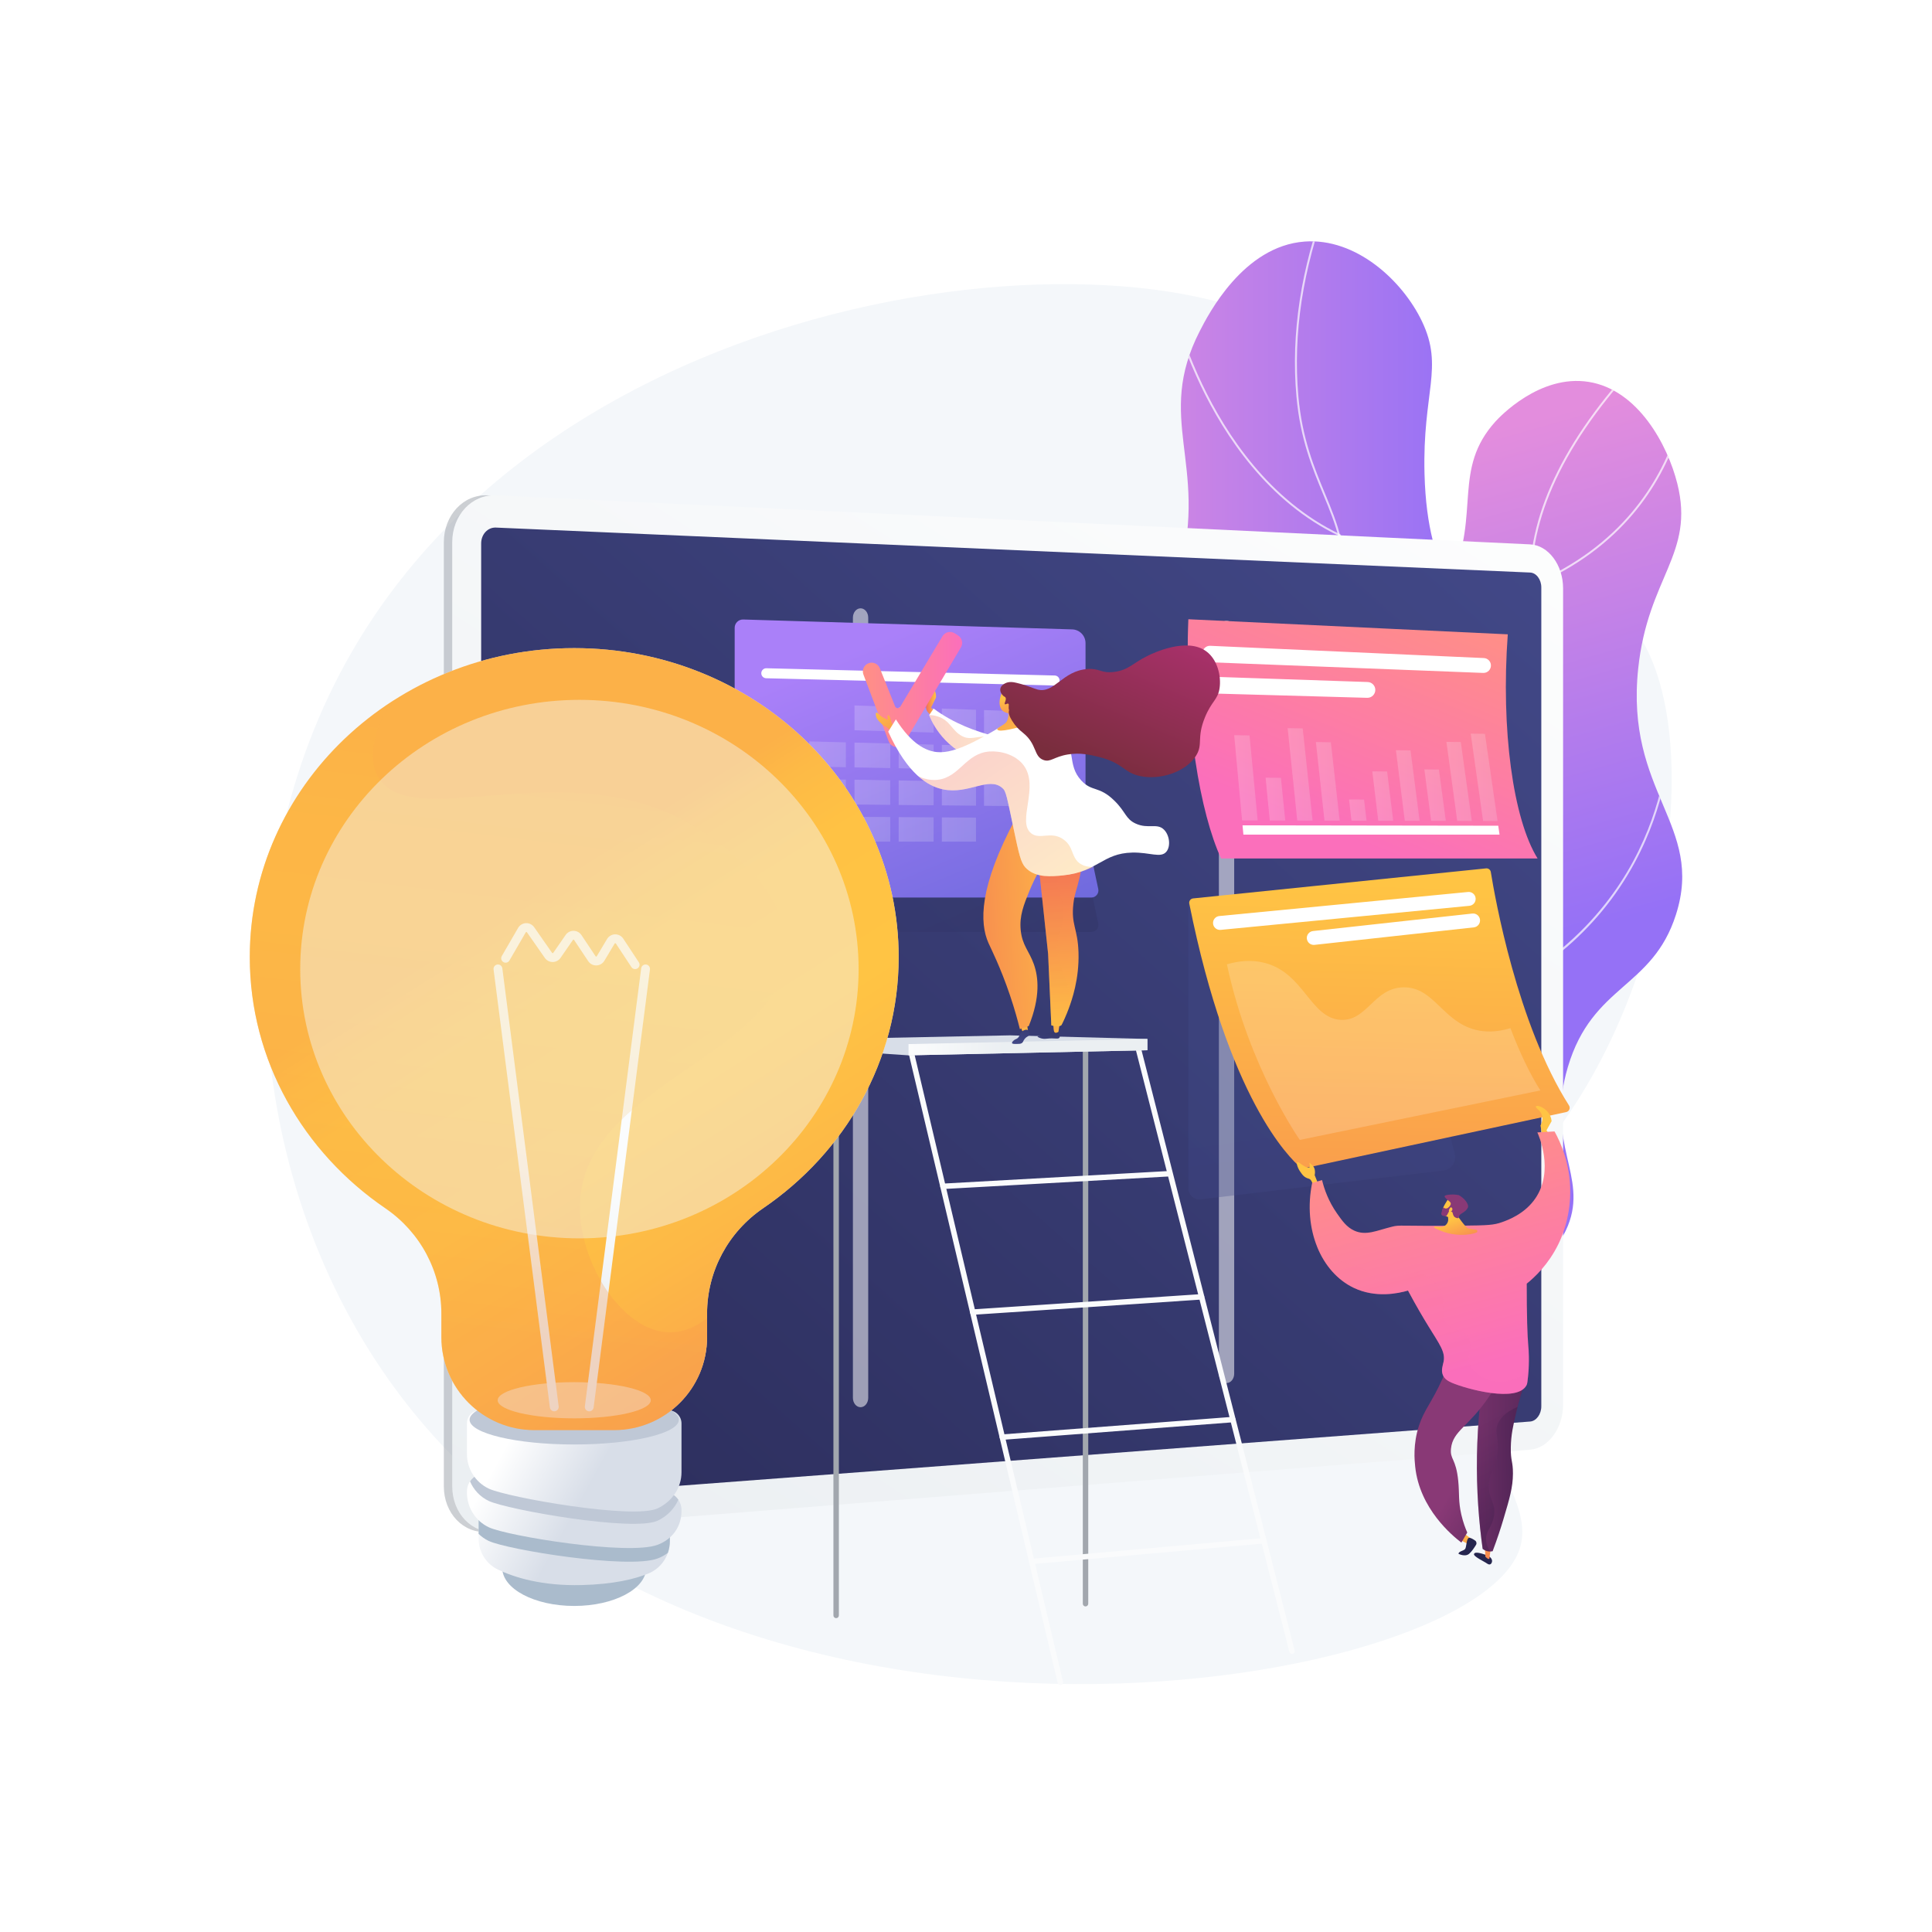 <?xml version="1.0" encoding="utf-8"?>
<!-- Generator: Adobe Illustrator 27.5.0, SVG Export Plug-In . SVG Version: 6.00 Build 0)  -->
<svg version="1.1" xmlns="http://www.w3.org/2000/svg" xmlns:xlink="http://www.w3.org/1999/xlink" x="0px" y="0px"
	 viewBox="0 0 3710 3710" style="enable-background:new 0 0 3710 3710;" xml:space="preserve">
<g id="Background">
	<g>
		<g>
			<rect style="fill:#FFFFFF;" width="3710" height="3710"/>
		</g>
	</g>
</g>
<g id="Illustration">
	<g>
		<path style="fill:#F4F7FA;" d="M2561.173,707.181c90.666,129.794-15.642,340.222,118.891,437.838
			c130.958,95.022,291.836-60.731,415.255,21.063c183.086,121.337,149.651,676.552-118.03,1021.518
			c-80.501,103.743-147.764,144.108-177.555,261.437c-63.969,251.934,160.85,401.801,118.067,526.403
			c-96.332,280.56-1577.839,515.982-2172.287-327.192c-277.631-393.797-319.171-962.443-71.116-1394.333
			C1122.63,473.496,2357.733,415.947,2561.173,707.181z"/>
		<g>
			<g>
				<defs>
					<path id="SVGID_1_" d="M2200.688,2445.816c-58.736-100.167-1.74-266.977,68.03-364.635
						c81.458-114.018,147.638-88.014,204.09-181.618c105.106-174.276-81.204-335.884,10.852-520.038
						c75.257-150.546,228.325-99.669,304.078-270.177c54.663-123.037,1.235-208.666,84.107-300.08
						c7.084-7.815,84.696-90.996,178.957-75.93c95.137,15.207,151.593,121.608,170.061,195.071
						c34.139,135.794-56.424,179.303-75.028,355.13c-25.326,239.383,127.549,300.434,72.467,472.843
						c-45.484,142.37-160.219,133.578-207.516,292.435c-43.919,147.515,39.056,208.701,0,305.112
						C2920.938,2575.722,2320.492,2650.129,2200.688,2445.816z"/>
				</defs>
				
					<linearGradient id="SVGID_00000124123203989321806100000010883869860675801995_" gradientUnits="userSpaceOnUse" x1="2492.862" y1="929.747" x2="2759.639" y2="1868.066">
					<stop  offset="0.004" style="stop-color:#E38DDD"/>
					<stop  offset="1" style="stop-color:#9571F6"/>
				</linearGradient>
				
					<use xlink:href="#SVGID_1_"  style="overflow:visible;fill:url(#SVGID_00000124123203989321806100000010883869860675801995_);"/>
				<clipPath id="SVGID_00000119802683382783510060000011418739777145534092_">
					<use xlink:href="#SVGID_1_"  style="overflow:visible;"/>
				</clipPath>
				<g style="clip-path:url(#SVGID_00000119802683382783510060000011418739777145534092_);">
					<path style="opacity:0.7;fill:#FFFFFF;" d="M2280.234,2603.483c-0.942,0-1.75-0.712-1.855-1.671
						c-0.108-1.025,0.635-1.946,1.662-2.053c101.933-10.792,197.134-42.431,282.954-94.041
						c81.289-48.886,165.338-99.432,202.636-192.499c28.2-70.362,12.674-122.213-6.982-187.857
						c-19.148-63.945-42.977-143.526-29.82-265.147c7.51-69.444,16.859-155.87,77.048-237.659
						c35.065-47.65,69.091-68.054,99.11-86.056c31.411-18.837,56.221-33.716,70.701-73.532
						c23.627-64.982,8.11-120.864-9.854-185.568c-11.103-39.979-22.58-81.32-26.932-130.412
						c-12.25-138.173,52.981-286.743,193.881-441.582c0.698-0.765,1.881-0.815,2.637-0.124c0.763,0.694,0.818,1.874,0.127,2.637
						c-140.17,154.035-205.081,301.649-192.926,438.74c4.322,48.751,15.754,89.924,26.808,129.742
						c18.141,65.322,33.804,121.739,9.766,187.842c-14.93,41.063-41.51,57.003-72.289,75.46
						c-29.719,17.821-63.402,38.02-98.024,85.067c-59.588,80.977-68.879,166.849-76.344,235.847
						c-13.072,120.872,10.637,200.052,29.687,263.676c19.865,66.343,35.557,118.743,6.875,190.316
						c-37.768,94.231-122.362,145.106-204.175,194.306c-86.296,51.897-182.012,83.709-284.492,94.558
						C2280.367,2603.478,2280.299,2603.483,2280.234,2603.483z"/>
					<path style="opacity:0.7;fill:#FFFFFF;" d="M2781.813,1665.832c-0.717,0-1.398-0.416-1.708-1.113
						c-82.253-186.212-95.178-330.374-91.537-418.519c3.951-95.658,27.763-147.998,28.001-148.515
						c0.437-0.936,1.552-1.335,2.481-0.908c0.936,0.433,1.343,1.543,0.909,2.479c-0.238,0.512-23.787,52.352-27.672,147.356
						c-3.586,87.705,9.329,231.176,91.234,416.598c0.417,0.944-0.01,2.046-0.955,2.463
						C2782.322,1665.78,2782.067,1665.832,2781.813,1665.832z"/>
					<path style="opacity:0.7;fill:#FFFFFF;" d="M2727.567,1961.276c-0.828,0-1.581-0.553-1.806-1.389
						c-0.264-0.997,0.329-2.019,1.327-2.283c236.297-62.711,352.647-199.292,408.64-302.827
						c60.7-112.232,65.573-210.93,65.616-211.914c0.042-1.028,0.949-1.819,1.943-1.785c1.03,0.044,1.832,0.914,1.786,1.944
						c-0.042,0.991-4.922,100.409-65.974,213.376c-35.857,66.343-83.786,124.34-142.455,172.383
						c-73.309,60.03-163.679,104.586-268.598,132.431C2727.887,1961.255,2727.724,1961.276,2727.567,1961.276z"/>
					<path style="opacity:0.7;fill:#FFFFFF;" d="M2654.265,2456.803c-0.433,0-0.867-0.148-1.219-0.451
						c-176.842-152.309-233.947-309.438-250.708-414.433c-18.18-113.855,5.867-192.779,6.112-193.563
						c0.31-0.981,1.35-1.54,2.341-1.224c0.985,0.307,1.532,1.354,1.226,2.339c-0.245,0.776-24.051,79.023-5.959,192.067
						c16.697,104.325,73.524,260.486,249.427,411.985c0.779,0.673,0.867,1.852,0.196,2.634
						C2655.312,2456.585,2654.79,2456.803,2654.265,2456.803z"/>
					<path style="opacity:0.7;fill:#FFFFFF;" d="M2943.328,1124.995c-0.727,0-1.418-0.429-1.718-1.141
						c-0.404-0.949,0.042-2.044,0.991-2.446c171.04-72.362,243.827-195.682,274.769-286.393
						c33.556-98.375,26.538-180.716,26.463-181.536c-0.094-1.027,0.662-1.935,1.688-2.029c1.014-0.095,1.933,0.66,2.028,1.69
						c0.078,0.826,7.175,83.831-26.596,182.933c-31.173,91.484-104.518,215.845-276.897,288.774
						C2943.817,1124.948,2943.572,1124.995,2943.328,1124.995z"/>
				</g>
			</g>
		</g>
		<g>
			<g>
				<defs>
					<path id="SVGID_00000093143612028431934850000001277497716290754997_" d="M2209.334,2600.133
						c-115.859-49.309-175.878-193.059-179.712-307.104c-5.917-176.025,124.597-204.448,140.282-393.615
						c16.68-201.159-124.797-242.672-100.883-433.421c21.903-174.708,143.547-163.494,196.981-369.382
						c53.732-207.033-48.239-292.29,37.655-460.331c16.375-32.036,83.702-163.753,201.684-172.415
						c98.71-7.248,187.903,74.944,225.336,153.42c42.327,88.742,0.711,135.507,4.794,292.457
						c5.577,214.414,85.579,216.709,71.053,362.342c-19.413,194.63-164.09,235.205-146.597,391.025
						c11.765,104.792,85.044,105.001,127.798,227.768c61.095,175.428-13.872,389.388-133.76,524.3
						C2638.208,2432.909,2408.628,2684.952,2209.334,2600.133z"/>
				</defs>
				
					<linearGradient id="SVGID_00000073694510740957251620000013212277921721379489_" gradientUnits="userSpaceOnUse" x1="2029.427" y1="1540.471" x2="2809.47" y2="1540.471">
					<stop  offset="0.004" style="stop-color:#E38DDD"/>
					<stop  offset="1" style="stop-color:#9571F6"/>
				</linearGradient>
				
					<use xlink:href="#SVGID_00000093143612028431934850000001277497716290754997_"  style="overflow:visible;fill:url(#SVGID_00000073694510740957251620000013212277921721379489_);"/>
				<clipPath id="SVGID_00000050621437278063019450000009081655125561426072_">
					<use xlink:href="#SVGID_00000093143612028431934850000001277497716290754997_"  style="overflow:visible;"/>
				</clipPath>
				<g style="clip-path:url(#SVGID_00000050621437278063019450000009081655125561426072_);">
					<path style="opacity:0.7;fill:#FFFFFF;" d="M2277.854,2661.857c-0.46,0-0.916-0.166-1.278-0.505
						c-0.753-0.706-0.789-1.887-0.085-2.639c131.287-139.889,195.824-280.954,191.827-419.277
						c-1.897-65.495-18.581-104.549-37.898-149.77c-19.405-45.422-41.399-96.901-56.169-188.145
						c-29.123-179.88-14.095-342.819,44.662-484.291c32.268-77.69,65.472-118.313,92.15-150.955
						c30.355-37.139,54.33-66.471,63.934-131.791c11.2-76.153-9.854-126.889-34.231-185.638
						c-20.579-49.594-43.906-105.807-51.204-187.529c-10.741-120.245,8.498-246.353,57.179-374.824
						c0.368-0.966,1.444-1.447,2.409-1.084c0.965,0.365,1.451,1.443,1.085,2.407c-48.482,127.939-67.643,253.491-56.958,373.168
						c7.25,81.152,30.459,137.084,50.937,186.431c24.592,59.259,45.826,110.439,34.479,187.614
						c-9.756,66.338-34.019,96.025-64.739,133.609c-26.525,32.451-59.536,72.839-91.593,150.022
						c-58.487,140.822-73.433,303.08-44.427,482.264c14.701,90.794,36.597,142.051,55.918,187.275
						c19.467,45.57,36.281,84.927,38.195,151.129c4.029,139.345-60.85,281.306-192.831,421.94
						C2278.848,2661.66,2278.353,2661.857,2277.854,2661.857z"/>
					<path style="opacity:0.7;fill:#FFFFFF;" d="M2573.025,1029.735c-0.271,0-0.541-0.059-0.802-0.181
						c-137.48-65.317-220.979-193.622-266.815-289.754c-49.623-104.076-67.021-193.936-67.19-194.831
						c-0.192-1.014,0.473-1.99,1.487-2.182c1.004-0.194,1.992,0.469,2.184,1.485c0.17,0.891,17.495,90.356,66.933,194.01
						c45.572,95.553,128.542,223.067,265.006,287.899c0.929,0.443,1.327,1.557,0.883,2.489
						C2574.391,1029.341,2573.723,1029.735,2573.025,1029.735z"/>
					<path style="opacity:0.7;fill:#FFFFFF;" d="M2408.541,1450.996c-1.001,0-1.829-0.789-1.865-1.796
						c-0.039-1.03,0.763-1.897,1.793-1.936c185.174-6.971,284.887-120.569,335.928-214.639
						c55.409-102.117,67.083-203.944,67.197-204.961c0.111-1.025,1.053-1.755,2.057-1.653c1.027,0.112,1.767,1.035,1.653,2.06
						c-0.111,1.022-11.843,103.478-67.568,206.232c-32.76,60.407-74.088,109.121-122.838,144.789
						c-60.964,44.603-133.732,68.796-216.285,71.904C2408.587,1450.996,2408.564,1450.996,2408.541,1450.996z"/>
					<path style="opacity:0.7;fill:#FFFFFF;" d="M2359.684,1661.534c-0.248,0-0.499-0.051-0.743-0.155
						c-158.503-68.618-217.302-188.618-238.716-277.202c-23.19-95.915-8.713-176.718-8.563-177.523
						c0.186-1.017,1.17-1.687,2.174-1.496c1.014,0.187,1.685,1.161,1.496,2.174c-0.147,0.799-14.486,80.94,8.554,176.105
						c21.234,87.71,79.509,206.535,236.541,274.516c0.945,0.409,1.379,1.508,0.971,2.455
						C2361.092,1661.112,2360.404,1661.534,2359.684,1661.534z"/>
					<path style="opacity:0.7;fill:#FFFFFF;" d="M2464.56,2186.92c-0.877,0-1.659-0.624-1.832-1.519
						c-0.192-1.012,0.473-1.99,1.487-2.182c167.989-31.947,256.475-146.344,301.124-236.686
						c48.43-97.987,57.186-189.529,57.271-190.442c0.094-1.028,1.033-1.75,2.028-1.692c1.027,0.093,1.783,1.001,1.688,2.028
						c-0.082,0.921-8.906,93.156-57.639,191.76c-45.024,91.102-134.276,206.467-303.774,238.699
						C2464.795,2186.908,2464.677,2186.92,2464.56,2186.92z"/>
					<path style="opacity:0.7;fill:#FFFFFF;" d="M2403.466,2493.627c-0.091,0-0.179-0.007-0.271-0.02
						c-151.269-21.854-235.563-137.106-279.642-229.942c-47.674-100.41-59.833-196.95-59.95-197.913
						c-0.124-1.024,0.606-1.954,1.63-2.078c0.997-0.135,1.952,0.605,2.08,1.628c0.114,0.957,12.221,96.98,59.657,196.852
						c43.684,91.973,127.163,206.146,276.76,227.756c1.02,0.148,1.728,1.095,1.581,2.116
						C2405.177,2492.956,2404.378,2493.627,2403.466,2493.627z"/>
				</g>
			</g>
		</g>
		<g>
			<g>
				
					<linearGradient id="SVGID_00000112624541828779686580000018207269855899913883_" gradientUnits="userSpaceOnUse" x1="2235.087" y1="1775.251" x2="1474.634" y2="2000.649">
					<stop  offset="0" style="stop-color:#D8DEE8"/>
					<stop  offset="1" style="stop-color:#A2A7AE"/>
				</linearGradient>
				<path style="opacity:0.54;fill:url(#SVGID_00000112624541828779686580000018207269855899913883_);" d="M936.124,2941.644
					c-46.116,3.664-83.835-35.549-83.835-87.433v-1812.92c0-51.884,37.719-92.306,83.835-90.12l1976.868,130.637
					c34.987,1.659,72.489,3.052,72.489,47.918v1567.717c0,44.866-28.332,83.618-63.319,86.398L936.124,2941.644z"/>
				
					<linearGradient id="SVGID_00000183231707741123580630000000016977427258760371_" gradientUnits="userSpaceOnUse" x1="2817.455" y1="490.955" x2="1157.467" y2="3084.69">
					<stop  offset="0" style="stop-color:#FFFFFF"/>
					<stop  offset="0.996" style="stop-color:#EBEFF2"/>
				</linearGradient>
				<path style="fill:url(#SVGID_00000183231707741123580630000000016977427258760371_);" d="M952.233,2941.644
					c-46.116,3.664-83.835-35.549-83.835-87.433v-1812.92c0-51.884,37.719-92.306,83.835-90.12l1986.038,94.184
					c34.987,1.659,63.319,39.505,63.319,84.371v1567.717c0,44.866-28.332,83.618-63.319,86.398L952.233,2941.644z"/>
				
					<linearGradient id="SVGID_00000102537209027116680790000009638068504682130078_" gradientUnits="userSpaceOnUse" x1="2979.816" y1="705.203" x2="478.779" y2="3517.253">
					<stop  offset="0" style="stop-color:#444B8C"/>
					<stop  offset="0.996" style="stop-color:#26264F"/>
				</linearGradient>
				<path style="fill:url(#SVGID_00000102537209027116680790000009638068504682130078_);" d="M2938.271,1099.444L952.233,1013.1
					c-15.597-0.678-28.264,12.974-28.264,30.495v1806.531c0,17.521,12.667,30.767,28.264,29.59l1986.038-149.962
					c11.876-0.897,21.489-13.986,21.489-29.237V1127.993C2959.76,1112.741,2950.147,1099.96,2938.271,1099.444z"/>
				<g style="opacity:0.53;">
					<path style="fill:#FFFFFF;" d="M1652.534,2702.247c-8.119,0-14.702-8.046-14.702-17.969V1186.105
						c0-9.924,6.583-17.969,14.702-17.969c8.119,0,14.702,8.046,14.702,17.969v1498.172
						C1667.235,2694.201,1660.653,2702.247,1652.534,2702.247z"/>
					<path style="fill:#FFFFFF;" d="M2355.306,2655.867c-8.119,0-14.702-8.046-14.702-17.969V1209.973
						c0-9.923,6.583-17.969,14.702-17.969c8.119,0,14.702,8.046,14.702,17.969v1427.925
						C2370.008,2647.821,2363.425,2655.867,2355.306,2655.867z"/>
				</g>
			</g>
			<g>
				
					<linearGradient id="SVGID_00000049207142934946797570000005119529488860175756_" gradientUnits="userSpaceOnUse" x1="2526.874" y1="2171.876" x2="2702.683" y2="3421.382">
					<stop  offset="0" style="stop-color:#444B8C"/>
					<stop  offset="0.996" style="stop-color:#26264F"/>
				</linearGradient>
				<path style="opacity:0.3;fill:url(#SVGID_00000049207142934946797570000005119529488860175756_);" d="M2281.989,1735.006
					v546.904c0,12.774,11.156,22.682,23.841,21.174l465.695-55.37c15.513-1.844,25.838-16.931,21.92-32.053
					c-12.977-50.106-37.817-155.552-37.931-228.993c-0.003-1.93-1.046-3.693-2.742-4.614l-462.997-251.677
					C2286.264,1728.468,2281.989,1731.01,2281.989,1735.006z"/>
				
					<linearGradient id="SVGID_00000043448180872644680100000014880027561277684659_" gradientUnits="userSpaceOnUse" x1="2655.6" y1="1696.223" x2="2619.697" y2="2960.01">
					<stop  offset="0" style="stop-color:#FFC444"/>
					<stop  offset="0.996" style="stop-color:#F36F56"/>
				</linearGradient>
				<path style="fill:url(#SVGID_00000043448180872644680100000014880027561277684659_);" d="M2291.139,1725.207l562.549-57.658
					c4.413-0.453,8.411,2.602,9.113,6.982c7.464,46.584,50.377,291.509,150.163,448.312c3.127,4.915,0.391,11.427-5.305,12.648
					l-503.338,107.873c-2.539,0.544-5.171-0.113-7.154-1.788c-20.991-17.73-138.097-131.045-213.385-506.397
					C2282.813,1730.341,2286.231,1725.71,2291.139,1725.207z"/>
				<g>
					
						<linearGradient id="SVGID_00000076574400965785887580000002705700471188035475_" gradientUnits="userSpaceOnUse" x1="2380.807" y1="2616.068" x2="2404.449" y2="2784.097" gradientTransform="matrix(0.987 -0.164 0.164 0.987 197.12 -7.875)">
						<stop  offset="0" style="stop-color:#FFC444"/>
						<stop  offset="0.996" style="stop-color:#F36F56"/>
					</linearGradient>
					<path style="fill:url(#SVGID_00000076574400965785887580000002705700471188035475_);" d="M2964.319,2197.988l-6.103-36.735
						c0,0,10.802-17.9-5.165-31.089c-15.967-13.188,23.403-6.887,26.495,22.674l-9.876,17.777l16.828,23.689L2964.319,2197.988z"/>
					
						<linearGradient id="SVGID_00000004520482034366153630000006756182781138515354_" gradientUnits="userSpaceOnUse" x1="490.46" y1="3149.362" x2="512.006" y2="3302.494" gradientTransform="matrix(1.209 -0.612 0.452 0.892 546.266 -192.359)">
						<stop  offset="0" style="stop-color:#FFC444"/>
						<stop  offset="0.996" style="stop-color:#F36F56"/>
					</linearGradient>
					<path style="fill:url(#SVGID_00000004520482034366153630000006756182781138515354_);" d="M2539.629,2293.775l-15.104-37.194
						c0,0,3.222-12.507-4.903-19.496c-8.126-6.99-4.337-4.953-4.399,2.227c-0.062,7.18-10.753,0.489-19.738-5.989
						c-8.984-6.479-4.481,8.193,0.68,15.639c5.161,7.446,7.983,12.003,17.419,14.565c9.437,2.562,9.901,30.249,9.901,30.249
						H2539.629z"/>
					<path style="fill:#26264F;" d="M2830.545,2984.208c1.475-5.378,14.292-1.224,22.666,1.605
						c8.375,2.829,11.341,7.151,11.927,10.676c0.586,3.525-2.276,11.216-9.412,6.039
						C2849.869,2998.279,2829.241,2988.961,2830.545,2984.208z"/>
					
						<linearGradient id="SVGID_00000137832948430648438230000018283010698725768323_" gradientUnits="userSpaceOnUse" x1="3665.691" y1="2174.36" x2="3694.399" y2="2259.803" gradientTransform="matrix(0.974 0.228 -0.228 0.974 -219.76 -26.823)">
						<stop  offset="0" style="stop-color:#FFC444"/>
						<stop  offset="0.996" style="stop-color:#F36F56"/>
					</linearGradient>
					<path style="fill:url(#SVGID_00000137832948430648438230000018283010698725768323_);" d="M2851.219,2966.882l1.168,22.444
						c0,0,5.116,5.617,7.607,4.003l3.406-24.754L2851.219,2966.882z"/>
					
						<linearGradient id="SVGID_00000089573239700973220700000014694153964824570814_" gradientUnits="userSpaceOnUse" x1="3628.92" y1="2187.027" x2="3657.416" y2="2271.839" gradientTransform="matrix(0.974 0.228 -0.228 0.974 -219.76 -26.823)">
						<stop  offset="0" style="stop-color:#FFC444"/>
						<stop  offset="0.996" style="stop-color:#F36F56"/>
					</linearGradient>
					<polygon style="fill:url(#SVGID_00000089573239700973220700000014694153964824570814_);" points="2811.083,2944.358 
						2829.2,2957.889 2823.42,2967.306 2804.443,2957.314 					"/>
					<path style="fill:#26264F;" d="M2800.648,2983.716c0,0,12.632,6.63,20.441,0.077c5.021-4.212,10.238-12.144,13.322-17.27
						c1.675-2.783,0.909-6.374-1.754-8.234c-3.867-2.7-9.239-5.895-12.039-5.083c-4.683,1.358-4.429,17.735-7.184,21.342
						C2810.68,2978.156,2801.283,2978.682,2800.648,2983.716z"/>
					
						<linearGradient id="SVGID_00000054979949938613273670000002976754364009566084_" gradientUnits="userSpaceOnUse" x1="3007.566" y1="2797.517" x2="2750.885" y2="2803.017">
						<stop  offset="0" style="stop-color:#311944"/>
						<stop  offset="1" style="stop-color:#893976"/>
					</linearGradient>
					<path style="fill:url(#SVGID_00000054979949938613273670000002976754364009566084_);" d="M2852.29,2622.182
						c-8.384,49.464-14.905,107.515-16.045,172.548c-1.188,67.789,3.733,128.281,10.885,179.556c1.556,1.25,4.395,3.195,8.432,4.265
						c4.726,1.252,8.7,0.667,10.725,0.224c9.19-24.356,15.861-45.17,20.497-60.702c12.245-41.02,18.371-62.062,18.507-88.146
						c0.128-24.476-4.57-23.665-4.102-50.64c0.416-23.99,4.425-41.577,10.443-67.296c4.132-17.659,10.529-41.318,20.572-68.819
						C2905.566,2636.176,2878.928,2629.179,2852.29,2622.182z"/>
					
						<linearGradient id="SVGID_00000182487983992712403340000005929769278405595050_" gradientUnits="userSpaceOnUse" x1="3744.908" y1="2130.551" x2="3610.11" y2="1978.564" gradientTransform="matrix(0.974 0.228 -0.228 0.974 -219.76 -26.823)">
						<stop  offset="0" style="stop-color:#311944"/>
						<stop  offset="1" style="stop-color:#893976"/>
					</linearGradient>
					<path style="opacity:0.3;fill:url(#SVGID_00000182487983992712403340000005929769278405595050_);" d="M2853.798,2957.73
						c-1.311-18.46,11.065-23.85,14.955-45.973c4.753-27.029-11.49-31.677-9.653-62.89c1.477-25.083,12.124-24.784,16.307-54.716
						c4.446-31.81-6.342-40.999,0.607-59.092c3.864-10.059,13.248-22.816,38.116-33.276c4.094-16.189,9.846-36.078,18.074-58.611
						c-26.638-6.996-53.275-13.994-79.913-20.99c-8.384,49.464-14.905,107.515-16.045,172.548
						c-1.188,67.789,3.733,128.281,10.885,179.556c1.556,1.25,4.395,3.195,8.432,4.265c2.143,0.568,4.095,0.728,5.817,0.725
						C2857.463,2973.174,2854.383,2965.968,2853.798,2957.73z"/>
					
						<linearGradient id="SVGID_00000119092180904779624500000000382206169984961171_" gradientUnits="userSpaceOnUse" x1="3087.456" y1="2944.475" x2="2827.108" y2="2792.3">
						<stop  offset="0" style="stop-color:#311944"/>
						<stop  offset="1" style="stop-color:#893976"/>
					</linearGradient>
					<path style="fill:url(#SVGID_00000119092180904779624500000000382206169984961171_);" d="M2788.904,2598.269
						c-3.729,11.52-9.812,28.859-18.93,49.257c-20.561,45.996-34.82,58.93-45.008,89.768c-11.879,35.96-8.625,67.217-7.388,79.106
						c8.449,81.162,71.763,132.854,88.679,145.845c3.76-6.428,7.521-12.856,11.281-19.283c-3.268-7.481-7.917-19.381-11.385-34.513
						c-5.919-25.836-3.483-39.669-5.877-64.306c-4.319-44.448-16.3-41.105-13.937-62.667c3.744-34.172,33.698-41.303,72.766-99.158
						c11.195-16.578,18.837-30.952,23.274-39.843C2851.22,2627.739,2820.063,2613.004,2788.904,2598.269z"/>
					
						<linearGradient id="SVGID_00000072263164276174291580000012364695802998225553_" gradientUnits="userSpaceOnUse" x1="2728.132" y1="2165.898" x2="2852.069" y2="2620.939">
						<stop  offset="0" style="stop-color:#FF9085"/>
						<stop  offset="1" style="stop-color:#FB6FBB"/>
					</linearGradient>
					<path style="fill:url(#SVGID_00000072263164276174291580000012364695802998225553_);" d="M2952.153,2174.549
						c11.001-0.611,22.001-1.222,33.002-1.833c11.094,20.029,30.49,61.653,30.141,117.031c-0.323,51.247-17.391,88.38-22.721,99.272
						c-19.169,39.172-45.387,63.6-60.782,75.992c-0.022,60.901,1.131,99.304,3.224,122.29c0.253,2.771,2.411,26.027-0.735,56.019
						c-0.959,9.14-1.463,13.761-2.714,16.284c-17.35,35.014-116.817,7.266-143.684-4.345c-6.986-3.019-14.082-7.219-17.118-14.653
						c-3.9-9.552-0.161-18.211,1.357-25.783c3.729-18.593-7.324-32.628-29.489-68.699c-9.372-15.253-22.982-38.152-38.878-67.878
						c-18.399,5.368-61.76,14.986-104.208-5.263c-62.374-29.756-97.967-112.166-79.823-201.474
						c6.333-1.809,12.665-3.619,18.998-5.428c4.192,17.331,12.272,40.667,28.825,64.203c10.043,14.28,18.407,26.172,32.917,32.821
						c22.784,10.44,43.019-0.16,72.598-7.464c16.162-3.99,11.201-0.771,132.924-1.996c51.948-0.523,62.476-1.111,78.33-6.752
						c10.99-3.91,43.513-15.483,64.17-45.836C2984.985,2247.425,2954.384,2179.318,2952.153,2174.549z"/>
					
						<linearGradient id="SVGID_00000114049217985463276430000017844134704627358114_" gradientUnits="userSpaceOnUse" x1="2788.638" y1="2340.393" x2="2811.028" y2="2406.432">
						<stop  offset="0" style="stop-color:#FFC444"/>
						<stop  offset="0.996" style="stop-color:#F36F56"/>
					</linearGradient>
					<path style="fill:url(#SVGID_00000114049217985463276430000017844134704627358114_);" d="M2794.643,2313.1
						c0,0-3.102,12.415,1.267,17.979c4.368,5.564,18.956,26.889,23.706,27.93c2.706,0.593,9.485,1.619,14.818,2.393
						c2.808,0.407,3.403,4.271,0.801,5.4c-5.304,2.302-14.658,4.618-30.72,4.445c-23.217-0.251-41.892-9.085-50.033-13.662
						c-1.156-0.65-0.609-2.404,0.714-2.304l10.448,0.785c8.948,0.673,16.304-6.954,15.308-15.872l-0.649-5.808L2794.643,2313.1z"/>
					<g>
						<g>
							
								<linearGradient id="SVGID_00000120524111286152776620000015909796118660813477_" gradientUnits="userSpaceOnUse" x1="2556.166" y1="3161.356" x2="2578.556" y2="3227.395" gradientTransform="matrix(1 0 0 1 514.58 0)">
								<stop  offset="0" style="stop-color:#FFC444"/>
								<stop  offset="0.996" style="stop-color:#F36F56"/>
							</linearGradient>
							<path style="fill:url(#SVGID_00000120524111286152776620000015909796118660813477_);" d="M2785.061,2338.092
								c-1.436-0.789-13.108-2.207-14.717-8.483c-2.185-8.52,5.473-18.89,6.427-20.559c3.994-6.986,4.998-7.93,6.855-9.113
								l2.577-1.511c0,0,0.149-0.056,0.305-0.108c1.645-0.544,7.21-0.588,8.331-0.322c3.582,0.85,7.083,15.6,5.521,36.305
								c0.132,0.793,0.257,1.593,0.378,2.399C2801.054,2338.797,2784.956,2338.83,2785.061,2338.092z"/>
							
								<linearGradient id="SVGID_00000099660343322763945600000016625500233437642629_" gradientUnits="userSpaceOnUse" x1="2826.787" y1="2426.229" x2="2806.161" y2="2344.412">
								<stop  offset="0" style="stop-color:#311944"/>
								<stop  offset="1" style="stop-color:#893976"/>
							</linearGradient>
							<path style="fill:url(#SVGID_00000099660343322763945600000016625500233437642629_);" d="M2774.083,2297.109
								c-0.506,2.531,6.194,7.57,9.059,9.746c0.348,0.265,1.355,1.157,2.268,2.594c0.133,0.21,0.249,0.453,0.349,0.767
								c1.315,4.079-5.227,8.697-4.026,10.537c0.871,1.336,5.285-0.323,5.779,0.823c0.465,1.079-3.219,3.209-2.691,4.502
								c0.398,0.975,2.655,0.141,4.032,1.655c0.686,0.751,0.466,1.332,1.161,3.602c0.393,1.283,0.951,2.691,1.39,3.477
								c2.135,3.821,8.389,5.34,9.634,3.859c0.347-0.413,0.065-0.772,0.44-2.175c0,0,0.349-1.302,1.293-2.792
								c1.349-2.133,4.523-3.607,7.741-5.817c5.961-4.09,7.637-7.654,8.143-8.86c0.057-0.135,0.107-0.26,0.151-0.374
								c0.086-0.204,0.16-0.409,0.223-0.615c1.26-4.109-3.959-11.248-3.959-11.248c-4.187-5.633-9.477-9.414-13.704-11.818
								c-7.731-1.521-14.027-1.329-18.387-0.847C2779.427,2294.518,2774.484,2295.105,2774.083,2297.109z"/>
							
								<linearGradient id="SVGID_00000125571931002615184370000016784721465282767785_" gradientUnits="userSpaceOnUse" x1="2825.057" y1="2364.267" x2="2796.181" y2="2340.891">
								<stop  offset="0" style="stop-color:#311944"/>
								<stop  offset="1" style="stop-color:#893976"/>
							</linearGradient>
							<path style="fill:url(#SVGID_00000125571931002615184370000016784721465282767785_);" d="M2771.674,2318.424
								c0,0,4.943,5.932,11.473-1.192l3.224,0.951c0,0-7.882,17.341-9.568,17.341c-1.686,0-6.608-1.122-6.608-1.122
								c-1.845-0.772-2.884-2.75-2.459-4.704C2768.508,2326.135,2770.533,2320.936,2771.674,2318.424z"/>
							
								<linearGradient id="SVGID_00000060743318743168412670000010143204072742000512_" gradientUnits="userSpaceOnUse" x1="3039.014" y1="3561.161" x2="3096.685" y2="3654.113" gradientTransform="matrix(1 0 0 1 514.58 0)">
								<stop  offset="0" style="stop-color:#FFC444"/>
								<stop  offset="0.996" style="stop-color:#F36F56"/>
							</linearGradient>
							<path style="fill:url(#SVGID_00000060743318743168412670000010143204072742000512_);" d="M2784.714,2319.296
								c1.623-2.128,4.343-0.033,4.296,2.766c-0.047,2.798-2.824,5.647-5.442,5.034
								C2780.949,2326.485,2782.531,2322.159,2784.714,2319.296z"/>
						</g>
					</g>
					
						<linearGradient id="SVGID_00000056417108588914718670000014641471533509725109_" gradientUnits="userSpaceOnUse" x1="2644.638" y1="2188.639" x2="2768.575" y2="2643.681">
						<stop  offset="0" style="stop-color:#FF9085"/>
						<stop  offset="1" style="stop-color:#FB6FBB"/>
					</linearGradient>
					<path style="opacity:0.3;fill:url(#SVGID_00000056417108588914718670000014641471533509725109_);" d="M2905.106,2649.426
						c-33.696,11.875-72.968-5.488-82.776-29.175c-7.25-17.511,8.241-34.215-2.714-52.244
						c-10.549-17.361-29.601-9.582-42.745-27.139c-14.325-19.134,2.533-36.083-10.177-61.743
						c-9.562-19.304-32.46-36.677-54.958-36.638c-26.741,0.045-36.729,24.663-59.707,19.676
						c-12.003-2.604-11.725-9.853-28.497-21.712c-29.108-20.581-48.627-11.96-72.598-26.461
						c-7.044-4.262-14.905-10.796-22.218-21.299c14.32,36.369,39.097,65.152,70.829,80.291
						c42.448,20.25,85.809,10.632,104.208,5.263c15.896,29.726,29.506,52.625,38.878,67.878
						c22.165,36.071,33.218,50.106,29.489,68.699c-1.518,7.572-5.257,16.231-1.357,25.783c3.036,7.434,10.132,11.634,17.118,14.653
						c26.867,11.611,126.335,39.359,143.684,4.345c1.251-2.523,1.755-7.144,2.714-16.284c0.598-5.693,1.002-11.141,1.266-16.254
						C2928.612,2635.955,2918.821,2644.593,2905.106,2649.426z"/>
				</g>
				<g>
					
						<linearGradient id="SVGID_00000047019201529622487240000007479136679289853865_" gradientUnits="userSpaceOnUse" x1="2672.47" y1="2082.924" x2="2801.937" y2="3003.072">
						<stop  offset="0" style="stop-color:#FFFFFF"/>
						<stop  offset="0.996" style="stop-color:#EBEFF2"/>
					</linearGradient>
					<path style="opacity:0.19;fill:url(#SVGID_00000047019201529622487240000007479136679289853865_);" d="M2833.545,1977.55
						c-63.515-15.915-79.865-82.091-138.006-81.603c-57.504,0.483-69.924,65.458-121.205,62.403
						c-58.331-3.475-69.683-89.176-145.206-109.204c-26.031-6.903-51.373-3.795-73.107,2.669
						c42.403,198.889,140.011,337.137,140.011,337.137l461.917-94.997c-21.959-34.627-41.134-76.596-57.47-119.618
						C2872.822,1982.764,2850.823,1981.879,2833.545,1977.55z"/>
				</g>
				<path style="fill:#FFFFFF;" d="M2342.71,1785.695c-6.793,0-12.605-5.165-13.274-12.068c-0.711-7.341,4.665-13.865,12.006-14.576
					l477.617-46.197c7.341-0.716,13.864,4.665,14.574,12.004c0.711,7.341-4.665,13.865-12.006,14.576l-477.617,46.197
					C2343.574,1785.674,2343.14,1785.695,2342.71,1785.695z"/>
				<path style="fill:#FFFFFF;" d="M2522.792,1814.497c-6.722,0-12.504-5.061-13.258-11.896
					c-0.802-7.329,4.486-13.924,11.817-14.729l305.935-33.602c7.357-0.808,13.922,4.485,14.731,11.815
					c0.802,7.33-4.485,13.924-11.816,14.729l-305.935,33.602C2523.771,1814.469,2523.278,1814.497,2522.792,1814.497z"/>
			</g>
			
				<linearGradient id="SVGID_00000036245444719427900600000001032453357963665807_" gradientUnits="userSpaceOnUse" x1="2733.836" y1="1132.228" x2="2546.47" y2="1593.15">
				<stop  offset="0" style="stop-color:#FF9085"/>
				<stop  offset="1" style="stop-color:#FB6FBB"/>
			</linearGradient>
			<path style="fill:url(#SVGID_00000036245444719427900600000001032453357963665807_);" d="M2952.653,1648.574h-607.83
				c-40.001-86.827-71.033-263.015-62.834-459.434l613.377,28.965C2882.047,1401.247,2905.548,1572.857,2952.653,1648.574z"/>
			<g>
				<path style="fill:#FFFFFF;" d="M2862.999,1276.915c-0.518-7.23-6.369-12.926-13.611-13.25l-525.384-23.525
					c-8.133-0.364-14.926,6.131-14.926,14.272v3.051c0,7.674,6.063,13.977,13.73,14.276l525.384,20.474
					C2856.7,1292.544,2863.608,1285.407,2862.999,1276.915z"/>
				<path style="fill:#FFFFFF;" d="M2626.337,1309.672l-301.573-10.222c-8.575-0.291-15.686,6.582-15.686,15.163v1.779
					c0,8.214,6.537,14.936,14.747,15.165l301.573,8.444c8.797,0.247,15.958-7.02,15.583-15.813
					C2640.642,1316.266,2634.261,1309.94,2626.337,1309.672z"/>
				<g style="opacity:0.19;">
					
						<linearGradient id="SVGID_00000025407804647031739100000011878194097354244524_" gradientUnits="userSpaceOnUse" x1="2369.97" y1="1493.654" x2="2415.133" y2="1493.654">
						<stop  offset="0" style="stop-color:#FFFFFF"/>
						<stop  offset="0.996" style="stop-color:#EBEFF2"/>
					</linearGradient>
					<polygon style="fill:url(#SVGID_00000025407804647031739100000011878194097354244524_);" points="2415.134,1575.559 
						2385.152,1575.493 2369.97,1411.75 2399.468,1412.206 					"/>
					
						<linearGradient id="SVGID_00000101065892335441953060000004635067195302824076_" gradientUnits="userSpaceOnUse" x1="2430.262" y1="1534.524" x2="2468.075" y2="1534.524">
						<stop  offset="0" style="stop-color:#FFFFFF"/>
						<stop  offset="0.996" style="stop-color:#EBEFF2"/>
					</linearGradient>
					<polygon style="fill:url(#SVGID_00000101065892335441953060000004635067195302824076_);" points="2468.075,1575.676 
						2438.352,1575.61 2430.262,1493.373 2459.746,1493.635 					"/>
					
						<linearGradient id="SVGID_00000142153740176852803770000005467700122606957227_" gradientUnits="userSpaceOnUse" x1="2472.645" y1="1487.03" x2="2520.564" y2="1487.03">
						<stop  offset="0" style="stop-color:#FFFFFF"/>
						<stop  offset="0.996" style="stop-color:#EBEFF2"/>
					</linearGradient>
					<polygon style="fill:url(#SVGID_00000142153740176852803770000005467700122606957227_);" points="2520.563,1575.792 
						2491.094,1575.727 2472.645,1398.268 2501.604,1398.752 					"/>
					
						<linearGradient id="SVGID_00000026878621440120625700000017728894634055693729_" gradientUnits="userSpaceOnUse" x1="2526.858" y1="1500.414" x2="2572.604" y2="1500.414">
						<stop  offset="0" style="stop-color:#FFFFFF"/>
						<stop  offset="0.996" style="stop-color:#EBEFF2"/>
					</linearGradient>
					<polygon style="fill:url(#SVGID_00000026878621440120625700000017728894634055693729_);" points="2572.604,1575.907 
						2543.386,1575.842 2526.858,1424.92 2555.648,1425.34 					"/>
					
						<linearGradient id="SVGID_00000142149898636782105710000004449761771889047231_" gradientUnits="userSpaceOnUse" x1="2590.542" y1="1555.602" x2="2624.202" y2="1555.602">
						<stop  offset="0" style="stop-color:#FFFFFF"/>
						<stop  offset="0.996" style="stop-color:#EBEFF2"/>
					</linearGradient>
					<polygon style="fill:url(#SVGID_00000142149898636782105710000004449761771889047231_);" points="2624.202,1576.021 
						2595.232,1575.957 2590.542,1535.182 2619.398,1535.343 					"/>
					
						<linearGradient id="SVGID_00000064346665327966558380000000147646404836214694_" gradientUnits="userSpaceOnUse" x1="2635.208" y1="1528.661" x2="2675.364" y2="1528.661">
						<stop  offset="0" style="stop-color:#FFFFFF"/>
						<stop  offset="0.996" style="stop-color:#EBEFF2"/>
					</linearGradient>
					<polygon style="fill:url(#SVGID_00000064346665327966558380000000147646404836214694_);" points="2675.364,1576.134 
						2646.639,1576.071 2635.208,1481.188 2663.671,1481.474 					"/>
					
						<linearGradient id="SVGID_00000030465573408152177540000016993071233241011133_" gradientUnits="userSpaceOnUse" x1="2680.544" y1="1508.425" x2="2726.095" y2="1508.425">
						<stop  offset="0" style="stop-color:#FFFFFF"/>
						<stop  offset="0.996" style="stop-color:#EBEFF2"/>
					</linearGradient>
					<polygon style="fill:url(#SVGID_00000030465573408152177540000016993071233241011133_);" points="2726.095,1576.246 
						2697.612,1576.184 2680.544,1440.604 2708.659,1440.982 					"/>
					
						<linearGradient id="SVGID_00000170978483514349070720000014875029354959251888_" gradientUnits="userSpaceOnUse" x1="2735.182" y1="1526.902" x2="2776.4" y2="1526.902">
						<stop  offset="0" style="stop-color:#FFFFFF"/>
						<stop  offset="0.996" style="stop-color:#EBEFF2"/>
					</linearGradient>
					<polygon style="fill:url(#SVGID_00000170978483514349070720000014875029354959251888_);" points="2776.4,1576.358 
						2748.156,1576.295 2735.182,1477.446 2763.161,1477.739 					"/>
					
						<linearGradient id="SVGID_00000080903428322923214280000017648747327839631283_" gradientUnits="userSpaceOnUse" x1="2777.543" y1="1500.526" x2="2826.286" y2="1500.526">
						<stop  offset="0" style="stop-color:#FFFFFF"/>
						<stop  offset="0.996" style="stop-color:#EBEFF2"/>
					</linearGradient>
					<polygon style="fill:url(#SVGID_00000080903428322923214280000017648747327839631283_);" points="2826.286,1576.468 
						2798.277,1576.406 2777.542,1424.584 2805.149,1424.996 					"/>
					
						<linearGradient id="SVGID_00000174593204053422912560000009207939107026126990_" gradientUnits="userSpaceOnUse" x1="2824.184" y1="1492.665" x2="2875.756" y2="1492.665">
						<stop  offset="0" style="stop-color:#FFFFFF"/>
						<stop  offset="0.996" style="stop-color:#EBEFF2"/>
					</linearGradient>
					<polygon style="fill:url(#SVGID_00000174593204053422912560000009207939107026126990_);" points="2875.756,1576.577 
						2847.98,1576.516 2824.184,1408.753 2851.521,1409.199 					"/>
				</g>
				<polygon style="fill:#FFFFFF;" points="2879.547,1602.76 2387.681,1602.76 2386.026,1584.913 2877.066,1585.624 				"/>
			</g>
			<g>
				<path style="fill:#A2A7AE;" d="M1605.639,3107.328c-2.888,0-5.23-2.342-5.23-5.23V2005.913c0-2.888,2.342-5.23,5.23-5.23
					c2.888,0,5.23,2.342,5.23,5.23v1096.185C1610.869,3104.986,1608.527,3107.328,1605.639,3107.328z"/>
				<path style="fill:#A2A7AE;" d="M2084.531,3084.792c-2.888,0-5.229-2.342-5.229-5.23V2005.913c0-2.888,2.34-5.23,5.229-5.23
					s5.229,2.342,5.229,5.23v1073.648C2089.759,3082.449,2087.419,3084.792,2084.531,3084.792z"/>
				<path style="fill:#FAFBFC;" d="M2036.172,3235.813c-2.37,0-4.515-1.62-5.085-4.026l-287.573-1214.833
					c-0.667-2.81,1.074-5.628,3.884-6.293c2.81-0.668,5.63,1.072,6.293,3.884l287.573,1214.833c0.665,2.81-1.072,5.628-3.882,6.293
					C2036.974,3235.768,2036.57,3235.813,2036.172,3235.813z"/>
				<path style="fill:#FAFBFC;" d="M2481.061,3176.101c-2.334,0-4.459-1.573-5.066-3.938l-294.653-1155.121
					c-0.714-2.798,0.978-5.646,3.775-6.36c2.797-0.719,5.646,0.976,6.363,3.775l294.653,1155.121
					c0.714,2.799-0.978,5.646-3.775,6.36C2481.922,3176.049,2481.488,3176.101,2481.061,3176.101z"/>
				<polygon style="fill:#D8DEE8;" points="2203.314,2016.735 1744.628,2026.571 1597.658,2016.735 1597.658,1995.092 
					1939.431,1988.16 2203.314,1995.092 				"/>
				
					<linearGradient id="SVGID_00000121992912506242060040000005626256729956872064_" gradientUnits="userSpaceOnUse" x1="-79.608" y1="2010.262" x2="-516.437" y2="2011.738" gradientTransform="matrix(1 0 0 1 2222 0)">
					<stop  offset="0.494" style="stop-color:#EBEFF2"/>
					<stop  offset="1" style="stop-color:#FFFFFF"/>
				</linearGradient>
				<polygon style="fill:url(#SVGID_00000121992912506242060040000005626256729956872064_);" points="2203.314,2016.735 
					1744.628,2026.571 1744.628,2004.928 2203.314,1995.092 				"/>
				<path style="fill:#FAFBFC;" d="M1810.698,2283.313c-2.755,0-5.062-2.155-5.217-4.94c-0.16-2.883,2.047-5.351,4.932-5.512
					l432.112-24.065c2.843-0.142,5.349,2.047,5.512,4.932c0.16,2.883-2.047,5.351-4.932,5.512l-432.112,24.065
					C1810.895,2283.309,1810.795,2283.313,1810.698,2283.313z"/>
				<path style="fill:#FAFBFC;" d="M1867.864,2524.812c-2.729,0-5.027-2.119-5.212-4.882c-0.191-2.883,1.989-5.375,4.87-5.568
					l439.435-29.31c2.924-0.145,5.375,1.989,5.568,4.87c0.192,2.883-1.989,5.375-4.87,5.568l-439.435,29.31
					C1868.099,2524.807,1867.981,2524.812,1867.864,2524.812z"/>
				<path style="fill:#FAFBFC;" d="M1924.701,2764.927c-2.706,0-5-2.088-5.209-4.833c-0.218-2.88,1.94-5.393,4.818-5.612
					l442.617-33.709c2.917-0.25,5.395,1.936,5.613,4.816c0.219,2.88-1.94,5.393-4.818,5.612l-442.617,33.709
					C1924.969,2764.923,1924.835,2764.927,1924.701,2764.927z"/>
				<path style="fill:#FAFBFC;" d="M1981.219,3003.671c-2.679,0-4.961-2.047-5.203-4.766c-0.258-2.877,1.868-5.418,4.743-5.674
					l445.326-39.71c2.862-0.254,5.418,1.868,5.672,4.745c0.258,2.877-1.868,5.418-4.743,5.674l-445.326,39.71
					C1981.532,3003.664,1981.375,3003.671,1981.219,3003.671z"/>
			</g>
			<g>
				
					<linearGradient id="SVGID_00000132049031553581256840000005433507362726255544_" gradientUnits="userSpaceOnUse" x1="1657.203" y1="1307.496" x2="1956.002" y2="2020.297">
					<stop  offset="0" style="stop-color:#444B8C"/>
					<stop  offset="0.996" style="stop-color:#26264F"/>
				</linearGradient>
				<path style="opacity:0.3;fill:url(#SVGID_00000132049031553581256840000005433507362726255544_);" d="M1410.798,1271.437
					v338.147c0,50.511,6.723,100.797,19.994,149.533l5.075,18.637c1.884,6.921,8.169,11.723,15.341,11.723h644.426
					c8.746,0,15.23-8.107,13.316-16.641c-7.727-34.455-24.419-114.241-24.419-160.479l-37.016-292.67
					c0-14.28,25.667-44.737,11.393-45.166l-631.732-18.978C1418.212,1255.275,1410.798,1262.468,1410.798,1271.437z"/>
				
					<linearGradient id="SVGID_00000063591344695355643010000002269895459544164752_" gradientUnits="userSpaceOnUse" x1="1663.03" y1="1239.141" x2="1961.83" y2="1951.942">
					<stop  offset="0" style="stop-color:#AA80F9"/>
					<stop  offset="0.996" style="stop-color:#6165D7"/>
				</linearGradient>
				<path style="fill:url(#SVGID_00000063591344695355643010000002269895459544164752_);" d="M1410.798,1205.525v338.147
					c0,50.511,6.723,100.797,19.994,149.533l5.075,18.637c1.884,6.921,8.169,11.723,15.341,11.723h644.426
					c8.746,0,15.23-8.107,13.316-16.641c-7.727-34.455-24.419-114.241-24.419-160.479v-311.433c0-14.28-11.349-25.975-25.623-26.404
					l-631.732-18.977C1418.212,1189.362,1410.798,1196.556,1410.798,1205.525z"/>
				<path style="fill:#FFFFFF;" d="M2025.118,1316.349c-0.082,0-0.164-0.001-0.246-0.004l-553.621-13.915
					c-5.301-0.132-9.489-4.538-9.355-9.838c0.134-5.3,4.575-9.523,9.838-9.355l553.621,13.915c5.301,0.132,9.489,4.538,9.356,9.838
					C2034.58,1312.209,2030.308,1316.349,2025.118,1316.349z"/>
				<g style="opacity:0.19;">
					
						<linearGradient id="SVGID_00000152240981886066575540000005021400145990030508_" gradientUnits="userSpaceOnUse" x1="1640.871" y1="1379.493" x2="1709.546" y2="1379.493">
						<stop  offset="0" style="stop-color:#FFFFFF"/>
						<stop  offset="0.996" style="stop-color:#EBEFF2"/>
					</linearGradient>
					<polygon style="fill:url(#SVGID_00000152240981886066575540000005021400145990030508_);" points="1709.546,1404.319 
						1640.871,1402.314 1640.871,1354.667 1709.546,1357.119 					"/>
					
						<linearGradient id="SVGID_00000101824568540188900790000005793420630697901212_" gradientUnits="userSpaceOnUse" x1="1725.707" y1="1382.223" x2="1792.808" y2="1382.223">
						<stop  offset="0" style="stop-color:#FFFFFF"/>
						<stop  offset="0.996" style="stop-color:#EBEFF2"/>
					</linearGradient>
					<polygon style="fill:url(#SVGID_00000101824568540188900790000005793420630697901212_);" points="1792.808,1406.75 
						1725.708,1404.791 1725.708,1357.696 1792.808,1360.091 					"/>
					
						<linearGradient id="SVGID_00000081626563605542523690000015866792938402381720_" gradientUnits="userSpaceOnUse" x1="1808.602" y1="1384.89" x2="1874.182" y2="1384.89">
						<stop  offset="0" style="stop-color:#FFFFFF"/>
						<stop  offset="0.996" style="stop-color:#EBEFF2"/>
					</linearGradient>
					<polygon style="fill:url(#SVGID_00000081626563605542523690000015866792938402381720_);" points="1874.182,1409.126 
						1808.602,1407.211 1808.602,1360.655 1874.182,1362.996 					"/>
					
						<linearGradient id="SVGID_00000125584806078466912960000007387361525972468876_" gradientUnits="userSpaceOnUse" x1="1889.62" y1="1387.498" x2="1953.73" y2="1387.498">
						<stop  offset="0" style="stop-color:#FFFFFF"/>
						<stop  offset="0.996" style="stop-color:#EBEFF2"/>
					</linearGradient>
					<polygon style="fill:url(#SVGID_00000125584806078466912960000007387361525972468876_);" points="1953.73,1411.448 
						1889.62,1409.576 1889.62,1363.547 1953.73,1365.836 					"/>
					
						<linearGradient id="SVGID_00000051354288184925021940000014034180863870183592_" gradientUnits="userSpaceOnUse" x1="1968.824" y1="1390.047" x2="2031.514" y2="1390.047">
						<stop  offset="0" style="stop-color:#FFFFFF"/>
						<stop  offset="0.996" style="stop-color:#EBEFF2"/>
					</linearGradient>
					<polygon style="fill:url(#SVGID_00000051354288184925021940000014034180863870183592_);" points="2031.514,1413.719 
						1968.824,1411.888 1968.824,1366.375 2031.514,1368.613 					"/>
					
						<linearGradient id="SVGID_00000126313346616170629100000011134503422235261884_" gradientUnits="userSpaceOnUse" x1="1465.092" y1="1446.493" x2="1537.085" y2="1446.493">
						<stop  offset="0" style="stop-color:#FFFFFF"/>
						<stop  offset="0.996" style="stop-color:#EBEFF2"/>
					</linearGradient>
					<polygon style="fill:url(#SVGID_00000126313346616170629100000011134503422235261884_);" points="1537.085,1471.588 
						1465.092,1470.187 1465.092,1421.397 1537.085,1423.267 					"/>
					
						<linearGradient id="SVGID_00000050652095115971001530000016028164430685821869_" gradientUnits="userSpaceOnUse" x1="1554.023" y1="1448.497" x2="1624.328" y2="1448.497">
						<stop  offset="0" style="stop-color:#FFFFFF"/>
						<stop  offset="0.996" style="stop-color:#EBEFF2"/>
					</linearGradient>
					<polygon style="fill:url(#SVGID_00000050652095115971001530000016028164430685821869_);" points="1624.328,1473.286 
						1554.023,1471.918 1554.023,1423.707 1624.328,1425.532 					"/>
					
						<linearGradient id="SVGID_00000151521374372613719460000017559128642399243905_" gradientUnits="userSpaceOnUse" x1="1640.871" y1="1450.453" x2="1709.546" y2="1450.453">
						<stop  offset="0" style="stop-color:#FFFFFF"/>
						<stop  offset="0.996" style="stop-color:#EBEFF2"/>
					</linearGradient>
					<polygon style="fill:url(#SVGID_00000151521374372613719460000017559128642399243905_);" points="1709.546,1474.945 
						1640.871,1473.608 1640.871,1425.961 1709.546,1427.745 					"/>
					
						<linearGradient id="SVGID_00000114067813898483513540000009136979026601160881_" gradientUnits="userSpaceOnUse" x1="1725.707" y1="1452.365" x2="1792.808" y2="1452.365">
						<stop  offset="0" style="stop-color:#FFFFFF"/>
						<stop  offset="0.996" style="stop-color:#EBEFF2"/>
					</linearGradient>
					<polygon style="fill:url(#SVGID_00000114067813898483513540000009136979026601160881_);" points="1792.808,1476.565 
						1725.708,1475.259 1725.708,1428.165 1792.808,1429.907 					"/>
					
						<linearGradient id="SVGID_00000015328984894011714240000001538075332321612982_" gradientUnits="userSpaceOnUse" x1="1808.602" y1="1454.233" x2="1874.182" y2="1454.233">
						<stop  offset="0" style="stop-color:#FFFFFF"/>
						<stop  offset="0.996" style="stop-color:#EBEFF2"/>
					</linearGradient>
					<polygon style="fill:url(#SVGID_00000015328984894011714240000001538075332321612982_);" points="1874.182,1478.149 
						1808.602,1476.873 1808.602,1430.317 1874.182,1432.02 					"/>
					
						<linearGradient id="SVGID_00000125572857991512363040000001360624948073041546_" gradientUnits="userSpaceOnUse" x1="1889.62" y1="1456.059" x2="1953.73" y2="1456.059">
						<stop  offset="0" style="stop-color:#FFFFFF"/>
						<stop  offset="0.996" style="stop-color:#EBEFF2"/>
					</linearGradient>
					<polygon style="fill:url(#SVGID_00000125572857991512363040000001360624948073041546_);" points="1953.73,1479.698 
						1889.62,1478.449 1889.62,1432.421 1953.73,1434.085 					"/>
					
						<linearGradient id="SVGID_00000012456155681427122320000004584495941089567639_" gradientUnits="userSpaceOnUse" x1="1968.824" y1="1457.844" x2="2031.514" y2="1457.844">
						<stop  offset="0" style="stop-color:#FFFFFF"/>
						<stop  offset="0.996" style="stop-color:#EBEFF2"/>
					</linearGradient>
					<polygon style="fill:url(#SVGID_00000012456155681427122320000004584495941089567639_);" points="2031.514,1481.211 
						1968.824,1479.991 1968.824,1434.477 2031.514,1436.105 					"/>
					
						<linearGradient id="SVGID_00000163066074627971073300000009282722243173670307_" gradientUnits="userSpaceOnUse" x1="1465.092" y1="1519.147" x2="1537.085" y2="1519.147">
						<stop  offset="0" style="stop-color:#FFFFFF"/>
						<stop  offset="0.996" style="stop-color:#EBEFF2"/>
					</linearGradient>
					<polygon style="fill:url(#SVGID_00000163066074627971073300000009282722243173670307_);" points="1537.085,1543.892 
						1465.092,1543.192 1465.092,1494.402 1537.085,1495.571 					"/>
					
						<linearGradient id="SVGID_00000112602588474598657370000017597780050581910456_" gradientUnits="userSpaceOnUse" x1="1554.023" y1="1520.293" x2="1624.328" y2="1520.293">
						<stop  offset="0" style="stop-color:#FFFFFF"/>
						<stop  offset="0.996" style="stop-color:#EBEFF2"/>
					</linearGradient>
					<polygon style="fill:url(#SVGID_00000112602588474598657370000017597780050581910456_);" points="1624.328,1544.741 
						1554.023,1544.057 1554.023,1495.846 1624.328,1496.987 					"/>
					
						<linearGradient id="SVGID_00000066499934562900491340000013809340089142977462_" gradientUnits="userSpaceOnUse" x1="1640.871" y1="1521.413" x2="1709.546" y2="1521.413">
						<stop  offset="0" style="stop-color:#FFFFFF"/>
						<stop  offset="0.996" style="stop-color:#EBEFF2"/>
					</linearGradient>
					<polygon style="fill:url(#SVGID_00000066499934562900491340000013809340089142977462_);" points="1709.546,1545.571 
						1640.871,1544.902 1640.871,1497.256 1709.546,1498.371 					"/>
					
						<linearGradient id="SVGID_00000031178162295481821110000011390720115214684852_" gradientUnits="userSpaceOnUse" x1="1725.707" y1="1522.507" x2="1792.808" y2="1522.507">
						<stop  offset="0" style="stop-color:#FFFFFF"/>
						<stop  offset="0.996" style="stop-color:#EBEFF2"/>
					</linearGradient>
					<polygon style="fill:url(#SVGID_00000031178162295481821110000011390720115214684852_);" points="1792.808,1546.381 
						1725.708,1545.728 1725.708,1498.633 1792.808,1499.722 					"/>
					
						<linearGradient id="SVGID_00000038377342580549746790000007768771178285054606_" gradientUnits="userSpaceOnUse" x1="1808.602" y1="1523.576" x2="1874.182" y2="1523.576">
						<stop  offset="0" style="stop-color:#FFFFFF"/>
						<stop  offset="0.996" style="stop-color:#EBEFF2"/>
					</linearGradient>
					<polygon style="fill:url(#SVGID_00000038377342580549746790000007768771178285054606_);" points="1874.182,1547.173 
						1808.602,1546.535 1808.602,1499.979 1874.182,1501.043 					"/>
					
						<linearGradient id="SVGID_00000094605364269227318690000017435015509822408635_" gradientUnits="userSpaceOnUse" x1="1889.62" y1="1524.62" x2="1953.73" y2="1524.62">
						<stop  offset="0" style="stop-color:#FFFFFF"/>
						<stop  offset="0.996" style="stop-color:#EBEFF2"/>
					</linearGradient>
					<polygon style="fill:url(#SVGID_00000094605364269227318690000017435015509822408635_);" points="1953.73,1547.947 
						1889.62,1547.323 1889.62,1501.294 1953.73,1502.335 					"/>
					
						<linearGradient id="SVGID_00000103978728710301868660000005445564768746237882_" gradientUnits="userSpaceOnUse" x1="1968.824" y1="1525.642" x2="2031.514" y2="1525.642">
						<stop  offset="0" style="stop-color:#FFFFFF"/>
						<stop  offset="0.996" style="stop-color:#EBEFF2"/>
					</linearGradient>
					<polygon style="fill:url(#SVGID_00000103978728710301868660000005445564768746237882_);" points="2031.514,1548.703 
						1968.824,1548.094 1968.824,1502.58 2031.514,1503.598 					"/>
					
						<linearGradient id="SVGID_00000030444978491949415260000007364510280068941206_" gradientUnits="userSpaceOnUse" x1="1465.092" y1="1591.801" x2="1537.085" y2="1591.801">
						<stop  offset="0" style="stop-color:#FFFFFF"/>
						<stop  offset="0.996" style="stop-color:#EBEFF2"/>
					</linearGradient>
					<polygon style="fill:url(#SVGID_00000030444978491949415260000007364510280068941206_);" points="1537.085,1616.196 
						1465.092,1616.196 1465.092,1567.406 1537.085,1567.875 					"/>
					
						<linearGradient id="SVGID_00000048496837066737253800000014318892190650886299_" gradientUnits="userSpaceOnUse" x1="1554.023" y1="1592.091" x2="1624.328" y2="1592.091">
						<stop  offset="0" style="stop-color:#FFFFFF"/>
						<stop  offset="0.996" style="stop-color:#EBEFF2"/>
					</linearGradient>
					<polygon style="fill:url(#SVGID_00000048496837066737253800000014318892190650886299_);" points="1624.328,1616.196 
						1554.023,1616.196 1554.023,1567.985 1624.328,1568.442 					"/>
					
						<linearGradient id="SVGID_00000148651322262040009560000003699999733953627311_" gradientUnits="userSpaceOnUse" x1="1640.871" y1="1592.373" x2="1709.546" y2="1592.373">
						<stop  offset="0" style="stop-color:#FFFFFF"/>
						<stop  offset="0.996" style="stop-color:#EBEFF2"/>
					</linearGradient>
					<polygon style="fill:url(#SVGID_00000148651322262040009560000003699999733953627311_);" points="1709.546,1616.196 
						1640.871,1616.196 1640.871,1568.55 1709.546,1568.996 					"/>
					
						<linearGradient id="SVGID_00000094614604262139008440000001003182380887257783_" gradientUnits="userSpaceOnUse" x1="1725.707" y1="1592.649" x2="1792.808" y2="1592.649">
						<stop  offset="0" style="stop-color:#FFFFFF"/>
						<stop  offset="0.996" style="stop-color:#EBEFF2"/>
					</linearGradient>
					<polygon style="fill:url(#SVGID_00000094614604262139008440000001003182380887257783_);" points="1792.808,1616.196 
						1725.708,1616.196 1725.708,1569.101 1792.808,1569.538 					"/>
					
						<linearGradient id="SVGID_00000096774894578285844940000002529642832391848637_" gradientUnits="userSpaceOnUse" x1="1808.602" y1="1592.918" x2="1874.182" y2="1592.918">
						<stop  offset="0" style="stop-color:#FFFFFF"/>
						<stop  offset="0.996" style="stop-color:#EBEFF2"/>
					</linearGradient>
					<polygon style="fill:url(#SVGID_00000096774894578285844940000002529642832391848637_);" points="1874.182,1616.196 
						1808.602,1616.196 1808.602,1569.64 1874.182,1570.067 					"/>
				</g>
			</g>
			<g>
				
					<linearGradient id="SVGID_00000115500913366146972390000009105719156676159666_" gradientUnits="userSpaceOnUse" x1="1778.349" y1="1347.95" x2="1797.461" y2="1347.95">
					<stop  offset="0.004" style="stop-color:#F36F56"/>
					<stop  offset="1" style="stop-color:#FFC444"/>
				</linearGradient>
				<path style="fill:url(#SVGID_00000115500913366146972390000009105719156676159666_);" d="M1792.505,1376.151
					c0,0-7.848-3.914-12-10.28c-4.153-6.367-1.99-15.87,3.8-22.721c5.79-6.851,8.504-23.401,8.504-23.401s6.897,15.001,3.896,21.001
					c-3,6-8.8,18.204-8.8,18.204l9.556,10.464L1792.505,1376.151z"/>
				<path style="fill:#FFFFFF;" d="M1792.808,1360.655l-8.504,12.496c0,0,21.349,62.982,89.877,84.693
					c68.529,21.711,94.642-34.138,94.642-34.138S1869.314,1417.762,1792.808,1360.655z"/>
				
					<linearGradient id="SVGID_00000067955700903852151320000012462584929403162285_" gradientUnits="userSpaceOnUse" x1="1784.304" y1="1418.004" x2="1968.824" y2="1418.004">
					<stop  offset="0.004" style="stop-color:#F36F56"/>
					<stop  offset="1" style="stop-color:#FFC444"/>
				</linearGradient>
				<path style="opacity:0.3;fill:url(#SVGID_00000067955700903852151320000012462584929403162285_);" d="M1799.713,1375.47
					c-6.272-1.849-11.75-2.261-15.408-2.319c0,0,21.349,62.982,89.877,84.693c68.529,21.711,94.642-34.138,94.642-34.138
					c-13.562-4.386-34.074-9.568-59.318-10.11c-36.242-0.779-45.332,8.799-62.399-0.243
					C1827.663,1403.051,1824.864,1382.886,1799.713,1375.47z"/>
				
					<linearGradient id="SVGID_00000070805912211053606360000011009503923381874618_" gradientUnits="userSpaceOnUse" x1="1656.963" y1="1323.984" x2="1847.643" y2="1323.984">
					<stop  offset="0" style="stop-color:#FF9085"/>
					<stop  offset="1" style="stop-color:#FB6FBB"/>
				</linearGradient>
				<path style="fill:url(#SVGID_00000070805912211053606360000011009503923381874618_);" d="M1658.056,1295.371l48.511,128.208
					c5.003,13.223,23.08,14.79,30.284,2.625l108.436-183.104c4.627-7.812,2.238-17.885-5.404-22.788l-6.467-4.149
					c-8.01-5.139-18.684-2.636-23.574,5.529l-81.122,135.441c-2.359,3.939-8.208,3.474-9.915-0.789l-29.32-73.212
					c-3.912-9.767-15.714-13.607-24.624-8.012h0C1658.061,1279.391,1655.215,1287.862,1658.056,1295.371z"/>
				
					<linearGradient id="SVGID_00000051353700183511636260000009680059495215728822_" gradientUnits="userSpaceOnUse" x1="1315.635" y1="1774.549" x2="1246.122" y2="1661.31" gradientTransform="matrix(0.987 -0.163 0.163 0.987 178.414 -79.878)">
					<stop  offset="0.004" style="stop-color:#F36F56"/>
					<stop  offset="1" style="stop-color:#FFC444"/>
				</linearGradient>
				<path style="fill:url(#SVGID_00000051353700183511636260000009680059495215728822_);" d="M1720.662,1394.874
					c0,0-6.501,1.761-9.584-10.775c-2.416-9.827-4.869-12.432-6.344-9.879c-1.475,2.553,0.482,7.993,0.482,7.993
					s-10.786-3.375-17.812-10.828c-7.026-7.452-5.946,0.885-4.76,5.603c1.186,4.718,12.388,16.164,16.504,17.434
					c4.115,1.27,13.343,10.665,13.343,10.665L1720.662,1394.874z"/>
				
					<linearGradient id="SVGID_00000016040686096947174420000014892848122517887387_" gradientUnits="userSpaceOnUse" x1="4931.621" y1="1982.213" x2="4898.083" y2="1871.63" gradientTransform="matrix(-1 0.014 0.014 1 6904.67 -14.86)">
					<stop  offset="0" style="stop-color:#444B8C"/>
					<stop  offset="0.996" style="stop-color:#26264F"/>
				</linearGradient>
				<path style="fill:url(#SVGID_00000016040686096947174420000014892848122517887387_);" d="M2032.837,1981.171
					c3.432,7.001,2.469,10.01,1.615,11.333c-2.505,3.883-8.536,0.216-24.279,2.081c-1.847,0.219-5.37,0.695-9.768-0.341
					c-3.767-0.888-8.208-2.893-8.019-3.902c0.069-0.368,0.739-0.514,0.992-0.569c4.369-0.931,31.719-9.325,31.719-9.325
					L2032.837,1981.171z"/>
				
					<linearGradient id="SVGID_00000062876960216557296150000007635568517461332402_" gradientUnits="userSpaceOnUse" x1="4902.709" y1="1960.679" x2="4902.709" y2="1783.023" gradientTransform="matrix(-1 0.014 0.014 1 6904.67 -14.86)">
					<stop  offset="0" style="stop-color:#FFC444"/>
					<stop  offset="0.996" style="stop-color:#F36F56"/>
				</linearGradient>
				<path style="fill:url(#SVGID_00000062876960216557296150000007635568517461332402_);" d="M2034.937,1965.781l-2.442,15.651
					c0,0-6.722,4.752-8.489-1.017c-1.271-4.15-1.235-15.333-1.235-15.333L2034.937,1965.781z"/>
				
					<linearGradient id="SVGID_00000162333770388129883540000003016947978583438214_" gradientUnits="userSpaceOnUse" x1="4965.298" y1="1954.045" x2="4965.298" y2="1776.382" gradientTransform="matrix(-1 0.014 0.014 1 6904.67 -14.86)">
					<stop  offset="0" style="stop-color:#FFC444"/>
					<stop  offset="0.996" style="stop-color:#F36F56"/>
				</linearGradient>
				<polygon style="fill:url(#SVGID_00000162333770388129883540000003016947978583438214_);" points="1958.292,1966.855 
					1964.891,1984.875 1974.482,1983.347 1972.258,1966.661 				"/>
				
					<linearGradient id="SVGID_00000054251637829980877630000006423605963949659824_" gradientUnits="userSpaceOnUse" x1="4977.65" y1="1960.762" x2="4944.113" y2="1850.178" gradientTransform="matrix(-1 0.014 0.014 1 6904.67 -14.86)">
					<stop  offset="0" style="stop-color:#444B8C"/>
					<stop  offset="0.996" style="stop-color:#26264F"/>
				</linearGradient>
				<path style="fill:url(#SVGID_00000054251637829980877630000006423605963949659824_);" d="M1967.878,1994.8
					c4.642-5.508,8.787-5.009,9.624-8.794c0.657-2.974-1.165-6.622-3.912-8.008c-3.863-1.947-8.541,1.094-9.598,1.78
					c-7.18,4.668-5.225,11.967-11.994,15.132c-1.363,0.637-3.521,1.313-5.798,3.445c-0.966,0.906-3.36,3.149-2.8,4.694
					c0.649,1.786,4.917,1.725,8.975,1.666c4.87-0.07,7.305-0.104,9.646-1.566C1965.267,2001.124,1964.295,1999.051,1967.878,1994.8z
					"/>
				
					<linearGradient id="SVGID_00000013888336213241840500000004770629767749636756_" gradientUnits="userSpaceOnUse" x1="4887.36" y1="1577.327" x2="4871.045" y2="1944.428" gradientTransform="matrix(-1 0.014 0.014 1 6904.67 -14.86)">
					<stop  offset="0.004" style="stop-color:#F36F56"/>
					<stop  offset="1" style="stop-color:#FFC444"/>
				</linearGradient>
				<path style="fill:url(#SVGID_00000013888336213241840500000004770629767749636756_);" d="M2086.252,1591.427
					c-1.774,36.403-6.985,67.479-12.915,92.811c-6.378,27.252-9.854,31.91-12.066,50.801c-4.813,41.109,8.336,47.291,9.775,93.903
					c1.589,51.471-12.959,92.039-18.667,107.511c-4.99,13.526-10.145,24.424-14.007,31.988c-4.802,4.009-11.975,2.276-19.541,0.568
					c-1.801-46.693-4.348-90.653-6.149-137.345c-7.523-70.346-15.046-140.689-22.57-211.033
					C2022.16,1610.896,2054.206,1601.163,2086.252,1591.427z"/>
				
					<linearGradient id="SVGID_00000079465825404703221130000005551343637968424839_" gradientUnits="userSpaceOnUse" x1="4887.36" y1="1577.327" x2="4871.045" y2="1944.428" gradientTransform="matrix(-1 0.014 0.014 1 6904.67 -14.86)">
					<stop  offset="0.004" style="stop-color:#F36F56"/>
					<stop  offset="1" style="stop-color:#FFC444"/>
				</linearGradient>
				<path style="opacity:0.3;fill:url(#SVGID_00000079465825404703221130000005551343637968424839_);" d="M2018.831,1969.01
					c-1.801-46.693-4.348-90.653-6.149-137.345c-7.523-70.346-15.046-140.689-22.57-211.033
					c32.047-9.736,64.093-19.469,96.139-29.204c-0.117,2.411-0.288,4.734-0.434,7.1c-45.479,37.814-54.876,68.341-54.889,89.301
					c-0.016,25.421,13.608,38.315,10.103,75.098c-2.505,26.301-10.524,30.772-11.031,54.542
					c-0.652,30.609,12.116,48.101,18.135,65.926c5.817,17.227,7.498,41.488-5.187,75.67c-1.645,3.523-3.196,6.673-4.577,9.377
					C2033.57,1972.449,2026.397,1970.719,2018.831,1969.01z"/>
				
					<linearGradient id="SVGID_00000008858866571148780520000007931781212211683725_" gradientUnits="userSpaceOnUse" x1="5182.833" y1="1729.117" x2="4823.228" y2="1712.771" gradientTransform="matrix(-1 0.014 0.014 1 6904.67 -14.86)">
					<stop  offset="0.004" style="stop-color:#F36F56"/>
					<stop  offset="1" style="stop-color:#FFC444"/>
				</linearGradient>
				<path style="fill:url(#SVGID_00000008858866571148780520000007931781212211683725_);" d="M2031.891,1618.631
					c-28.838,35.314-45.287,68.329-54.777,91.459c-11.419,27.828-19.697,48.683-17.102,75.695
					c2.856,29.729,16.337,40.412,25.291,65.757c8.683,24.58,12.914,62.402-9.74,118.682c-5.701,1.974-11.402,3.948-17.102,5.92
					c-3.788-15.209-9.915-37.958-19.076-65.051c-18.154-53.688-36.25-89.018-41.143-99.993
					c-17.234-38.646-18.976-107.639,52.757-240.756C1977.962,1586.438,2004.926,1602.534,2031.891,1618.631z"/>
				<path style="fill:#FFFFFF;" d="M1705.649,1404.983c4.896-7.864,9.794-15.728,14.692-23.592
					c30.751,48.593,58.793,60.854,79.014,62.83c36.989,3.614,87.541-27.692,150.088-65.38c8.752-5.274,26.042-15.909,46.098-12.204
					c4.806,0.889,20.348,4.554,38.654,27.722c34.275,43.377,13.579,73.283,42.194,104.406c20.635,22.442,33.83,9.535,63.769,38.978
					c22.116,21.751,21.035,34.811,40.766,43.797c24.094,10.972,40.719-1.669,54.167,11.531
					c10.847,10.646,13.343,31.933,4.712,42.403c-10.697,12.976-31.572,0.95-65.621,1.718
					c-57.428,1.296-65.862,37.037-133.131,43.814c-22.477,2.264-50.105,4.626-69.05-12.354
					c-9.455-8.474-13.053-18.371-21.947-60.303c-17.619-83.066-17.811-88.847-25.59-95.449
					c-26.255-22.28-64.276,13.079-113.46,2.917C1782.245,1509.876,1742.925,1486.976,1705.649,1404.983z"/>
				
					<linearGradient id="SVGID_00000081609587941394031220000003200520463450752672_" gradientUnits="userSpaceOnUse" x1="-1298.207" y1="2146.675" x2="-1233.461" y2="2483.892" gradientTransform="matrix(0.92 -0.392 0.392 0.92 2202.952 -1027.032)">
					<stop  offset="0.004" style="stop-color:#F36F56"/>
					<stop  offset="1" style="stop-color:#FFC444"/>
				</linearGradient>
				<path style="opacity:0.3;fill:url(#SVGID_00000081609587941394031220000003200520463450752672_);" d="M2071.119,1656.092
					c-13.886-12.037-9.898-30.284-28.607-43.892c-23.843-17.342-45.521,1.237-62.276-11.944
					c-28.656-22.542,17.301-90.605-15.55-131.936c-15.685-19.733-44.075-26.754-64.642-25.232
					c-45.66,3.38-56.943,49.188-98.936,54.269c-9.953,1.204-22.389,0.21-37.383-6.463c17.26,15.298,33.484,22.071,47.277,24.921
					c49.184,10.162,87.205-25.198,113.459-2.917c7.78,6.603,7.971,12.383,25.591,95.449c8.894,41.933,12.492,51.83,21.947,60.302
					c20.094,18.009,49.884,14.57,69.05,12.356c5.68-0.656,32.91-4.146,59.258-16.163
					C2086.369,1665.08,2077.245,1661.402,2071.119,1656.092z"/>
				
					<linearGradient id="SVGID_00000081632732488893982200000002858539132104589728_" gradientUnits="userSpaceOnUse" x1="-352.608" y1="2505.996" x2="-347.55" y2="2693.138" gradientTransform="matrix(0.87 -0.493 0.493 0.87 953.233 -1091.016)">
					<stop  offset="0.004" style="stop-color:#F36F56"/>
					<stop  offset="1" style="stop-color:#FFC444"/>
				</linearGradient>
				<path style="fill:url(#SVGID_00000081632732488893982200000002858539132104589728_);" d="M1943.803,1335.849
					c0,0,6.284,15.523,15.353,25.608c8.197,9.114,33.843,7.604,39.403,8.321c5.559,0.717-5.537,12.472-18.669,18.649
					c-13.13,6.178-53.104,16.819-61.935,14.133c-8.832-2.685,3.947-6.762,12.404-13.761c8.458-6.999,7.364-27.99,2.601-36.01
					C1928.199,1344.768,1943.803,1335.849,1943.803,1335.849z"/>
				<g>
					
						<linearGradient id="SVGID_00000147222367596582920250000003352873537114282897_" gradientUnits="userSpaceOnUse" x1="372.872" y1="2312.115" x2="338.868" y2="2367.122" gradientTransform="matrix(0.793 -0.609 0.609 0.793 237.785 -268.103)">
						<stop  offset="0" style="stop-color:#FFC444"/>
						<stop  offset="0.996" style="stop-color:#F36F56"/>
					</linearGradient>
					<path style="fill:url(#SVGID_00000147222367596582920250000003352873537114282897_);" d="M1922.628,1361.733
						c-5.098-8.772-2.719-18.729-2.184-20.881c2.241-9.007,3.06-10.37,4.75-12.266l2.387-2.487c0,0,0.148-0.108,0.305-0.214
						c1.656-1.12,7.819-2.913,9.147-2.97c4.242-0.18,12.755,15.093,17.517,38.566c0.782,1.696,1.564,3.393,2.345,5.09
						c8.259-4.314,11.071-4.386,11.933-3.382c1.869,2.175,1.091,19.068-6.148,24.932c-9.078,7.353-23.84-15.349-23.925-17.634
						C1936.914,1370.063,1926.384,1368.194,1922.628,1361.733z"/>
					
						<linearGradient id="SVGID_00000049216862842116710520000016740327581741750156_" gradientUnits="userSpaceOnUse" x1="-318.589" y1="1635.871" x2="-350.267" y2="1687.114" gradientTransform="matrix(0.626 -0.779 0.779 0.626 853.358 65.693)">
						<stop  offset="0" style="stop-color:#FFC444"/>
						<stop  offset="0.996" style="stop-color:#F36F56"/>
					</linearGradient>
					<path style="fill:url(#SVGID_00000049216862842116710520000016740327581741750156_);" d="M1931.765,1349.932
						c1.134-2.871,4.81-1.399,5.636,1.723c0.826,3.121-1.363,7.153-4.462,7.295
						C1929.842,1359.093,1930.239,1353.796,1931.765,1349.932z"/>
					
						<linearGradient id="SVGID_00000122683062234716485130000001068748555789321602_" gradientUnits="userSpaceOnUse" x1="1180.362" y1="1924.498" x2="962.273" y2="2150.194" gradientTransform="matrix(0.934 -0.358 0.358 0.934 407.467 -197.234)">
						<stop  offset="0" style="stop-color:#AB316D"/>
						<stop  offset="1" style="stop-color:#792D3D"/>
					</linearGradient>
					<path style="fill:url(#SVGID_00000122683062234716485130000001068748555789321602_);" d="M2316.589,1250.883
						c-37.614-27.948-102.758,3.625-112.721,8.454c-28.146,13.642-36.683,27.645-64.815,30.998
						c-25.337,3.02-26.793-7.341-50.724-5.636c-48.554,3.459-63.282,47.588-95.813,39.453c-8.129-2.033-17.822-7.443-40.27-12.838
						c-5.625-1.352-14.486-3.284-22.548,1.12c-1.826,0.998-7.926,4.282-8.819,10.538c-0.724,5.069,2.355,10.55,5.946,13.446
						c2.148,1.731,2.985,1.444,3.96,2.909c2.739,4.115-3.074,11.293-1.164,12.957c1.364,1.19,4.676-2.174,6.672-0.899
						c2.188,1.398-0.603,6.193,1.389,12.406c-1.591,4.713,0.535,11.764,5.433,19.619c7.379,11.833,12.561,16.727,22.072,24.452
						c26.344,21.399,19.541,44.742,38.601,51.555c13.585,4.857,19.659-6.068,46.59-10.594c24.134-4.056,43.251,0.684,60.495,4.959
						c46.516,11.533,46.544,30.012,78.905,36.634c38.229,7.823,87.585-7.858,107.085-39.452
						c13.81-22.376,0.578-33.184,16.908-73.269c13.009-31.931,24.875-33.593,28.18-56.36
						C2345.265,1298.509,2338.166,1266.916,2316.589,1250.883z"/>
				</g>
			</g>
		</g>
		<g>
			<path style="opacity:0.75;fill:#F4F7FA;" d="M1725.708,1837.837c0-327.638-278.943-593.243-623.036-593.243
				c-344.093,0-623.036,265.604-623.036,593.243c0,198.836,102.741,374.817,260.429,482.456
				c66.898,45.665,107.469,120.93,107.469,201.928v45.398c0,98.64,79.964,178.604,178.604,178.604h153.068
				c98.64,0,178.604-79.963,178.604-178.604v-45.398c0-80.998,40.571-156.264,107.469-201.928
				C1622.966,2212.654,1725.708,2036.672,1725.708,1837.837z"/>
			<ellipse style="fill:#AABBCC;" cx="1102.672" cy="3010.728" rx="138.206" ry="73.17"/>
			
				<linearGradient id="SVGID_00000158000309640713805150000012784459013059083163_" gradientUnits="userSpaceOnUse" x1="925.997" y1="2858.312" x2="1082.069" y2="2944.562">
				<stop  offset="0" style="stop-color:#FFFFFF"/>
				<stop  offset="1" style="stop-color:#D8DEE8"/>
			</linearGradient>
			<path style="fill:url(#SVGID_00000158000309640713805150000012784459013059083163_);" d="M919.046,2880.016v74.723
				c0,25.281,14.387,48.444,37.205,59.327c31.679,15.107,84.349,31.687,160.896,29.725c62.099-1.591,102.593-11.733,128.338-22.387
				c24.871-10.293,40.812-34.887,40.812-61.803v-41.343L919.046,2880.016z"/>
			<path style="fill:#AABBCC;" d="M919.046,2945.467c5.596,5.441,12.08,10.058,19.36,13.529
				c35.54,16.949,268.331,54.819,324.484,33.719c7.292-2.739,13.853-6.405,19.599-10.827c2.457-7.056,3.807-14.567,3.807-22.287
				v-41.344l-367.251-38.241V2945.467z"/>
			
				<linearGradient id="SVGID_00000058574381678003560850000016988977463781485701_" gradientUnits="userSpaceOnUse" x1="952.062" y1="2811.147" x2="1108.134" y2="2897.397">
				<stop  offset="0" style="stop-color:#FFFFFF"/>
				<stop  offset="1" style="stop-color:#D8DEE8"/>
			</linearGradient>
			<path style="fill:url(#SVGID_00000058574381678003560850000016988977463781485701_);" d="M935.35,2829.176
				c-20.684-2.154-38.684,14.069-38.684,34.865v2.117c0,28.362,16.14,54.349,41.74,66.557
				c35.54,16.949,268.331,54.819,324.484,33.72c28.268-10.621,45.786-34.89,45.786-65.088v-1.705
				c0-17.954-13.566-33.006-31.423-34.865L935.35,2829.176z"/>
			<path style="fill:#BFC8D6;" d="M1277.254,2864.779l-341.904-35.602c-13.489-1.405-25.8,5.032-32.758,15.43
				c6.868,16.184,19.375,29.721,35.815,37.562c35.54,16.949,278.245,59.756,324.484,37.969
				c17.999-8.483,32.114-22.801,39.678-40.206C1296.934,2871.668,1287.866,2865.885,1277.254,2864.779z"/>
			
				<linearGradient id="SVGID_00000060741840261490583020000017008478984766286751_" gradientUnits="userSpaceOnUse" x1="1001.738" y1="2721.257" x2="1157.81" y2="2807.507">
				<stop  offset="0" style="stop-color:#FFFFFF"/>
				<stop  offset="1" style="stop-color:#D8DEE8"/>
			</linearGradient>
			<path style="fill:url(#SVGID_00000060741840261490583020000017008478984766286751_);" d="M921.974,2708.115
				c-13.977,0-25.307,11.33-25.307,25.307v58.523c0,28.362,16.14,54.348,41.74,66.557c35.54,16.949,278.245,59.757,324.484,37.968
				c27.317-12.873,45.786-39.138,45.786-69.336v-93.711c0-13.977-11.331-25.307-25.307-25.307H921.974z"/>
			<ellipse style="fill:#BFC8D6;" cx="1102.672" cy="2726.333" rx="200.91" ry="47.5"/>
			
				<linearGradient id="SVGID_00000083050742090844649200000012162016256494298251_" gradientUnits="userSpaceOnUse" x1="1014.524" y1="1714.325" x2="1819.476" y2="2992.291">
				<stop  offset="0" style="stop-color:#FCB148"/>
				<stop  offset="0.052" style="stop-color:#FDBA46"/>
				<stop  offset="0.142" style="stop-color:#FFC244"/>
				<stop  offset="0.318" style="stop-color:#FFC444"/>
				<stop  offset="0.485" style="stop-color:#FDB946"/>
				<stop  offset="0.775" style="stop-color:#F99C4D"/>
				<stop  offset="0.866" style="stop-color:#F8924F"/>
				<stop  offset="1" style="stop-color:#F8924F"/>
			</linearGradient>
			<path style="fill:url(#SVGID_00000083050742090844649200000012162016256494298251_);" d="M1725.708,1837.837
				c0-327.638-278.943-593.243-623.036-593.243c-344.093,0-623.036,265.604-623.036,593.243
				c0,198.836,102.741,374.817,260.429,482.456c66.898,45.665,107.469,120.93,107.469,201.928v45.398
				c0,98.64,79.964,178.604,178.604,178.604h153.068c98.64,0,178.604-79.963,178.604-178.604v-45.398
				c0-80.998,40.571-156.264,107.469-201.928C1622.966,2212.654,1725.708,2036.672,1725.708,1837.837z"/>
			<ellipse style="opacity:0.5;fill:#F4F7FA;" cx="1102.672" cy="2688.878" rx="147.01" ry="34.757"/>
			<g>
				
					<linearGradient id="SVGID_00000078761829732575522810000006060126765544457095_" gradientUnits="userSpaceOnUse" x1="867.469" y1="2698.344" x2="1031.603" y2="2218.851">
					<stop  offset="0.494" style="stop-color:#EBEFF2"/>
					<stop  offset="1" style="stop-color:#FFFFFF"/>
				</linearGradient>
				<path style="fill:url(#SVGID_00000078761829732575522810000006060126765544457095_);" d="M1064.361,2710.119
					c-4.21,0-7.865-3.128-8.417-7.413l-108.15-841.059c-0.598-4.654,2.69-8.91,7.344-9.507c4.663-0.626,8.91,2.688,9.509,7.342
					l108.151,841.059c0.597,4.654-2.69,8.911-7.345,9.508C1065.087,2710.098,1064.722,2710.119,1064.361,2710.119z"/>
				
					<linearGradient id="SVGID_00000049212806705708249080000014279758900232776865_" gradientUnits="userSpaceOnUse" x1="1024.386" y1="2752.057" x2="1188.521" y2="2272.564">
					<stop  offset="0.494" style="stop-color:#EBEFF2"/>
					<stop  offset="1" style="stop-color:#FFFFFF"/>
				</linearGradient>
				<path style="fill:url(#SVGID_00000049212806705708249080000014279758900232776865_);" d="M1131.536,2710.119
					c-0.361,0-0.726-0.021-1.093-0.071c-4.654-0.597-7.942-4.854-7.344-9.508l108.152-841.059c0.599-4.654,4.851-7.972,9.51-7.342
					c4.654,0.597,7.942,4.854,7.344,9.507l-108.152,841.059C1139.401,2706.991,1135.746,2710.119,1131.536,2710.119z"/>
				
					<linearGradient id="SVGID_00000088816160598620359450000012339859447844670118_" gradientUnits="userSpaceOnUse" x1="810.313" y1="2678.779" x2="974.447" y2="2199.286">
					<stop  offset="0.494" style="stop-color:#EBEFF2"/>
					<stop  offset="1" style="stop-color:#FFFFFF"/>
				</linearGradient>
				<path style="fill:url(#SVGID_00000088816160598620359450000012339859447844670118_);" d="M1219.615,1860.967
					c-2.76,0-5.47-1.344-7.102-3.82l-29.848-45.282c-0.307-0.465-0.78-0.735-1.212-0.681c-0.74,0.017-1.053,0.543-1.155,0.713
					l-19.706,33.008c-3.267,5.467-8.991,8.827-15.315,8.985c-6.285,0.203-12.224-2.916-15.769-8.226l-27.059-40.57
					c-0.295-0.44-0.689-0.668-1.17-0.672c-0.574,0.108-0.844,0.203-1.132,0.618l-23.772,34.359
					c-3.432,4.965-9.061,7.935-15.058,7.948h-0.037c-5.994,0-11.634-2.953-15.091-7.911l-34.271-49.094
					c-0.309-0.444-0.744-0.597-1.209-0.643c-0.49,0.021-0.873,0.27-1.143,0.734l-31.28,53.997c-2.35,4.057-7.552,5.443-11.609,3.091
					c-4.061-2.352-5.444-7.55-3.092-11.61l31.28-53.998c3.181-5.488,8.838-8.922,15.131-9.188
					c6.243-0.319,12.223,2.688,15.856,7.894l34.268,49.094c0.297,0.423,0.687,0.643,1.158,0.643h0.002
					c0.46-0.004,0.838-0.212,1.124-0.622l23.771-34.36c3.479-5.023,9.206-8.014,15.249-7.943c6.088,0.054,11.756,3.132,15.161,8.238
					l27.057,40.565c0.305,0.456,0.761,0.838,1.211,0.668c0.737-0.017,1.047-0.54,1.15-0.709l19.706-33.007
					c3.279-5.488,9.024-8.848,15.369-8.99c6.281-0.141,12.25,2.97,15.774,8.318l29.848,45.282c2.582,3.915,1.5,9.184-2.419,11.768
					C1222.842,1860.515,1221.22,1860.967,1219.615,1860.967z"/>
			</g>
			
				<linearGradient id="SVGID_00000151504232512403248250000000999200696643569331_" gradientUnits="userSpaceOnUse" x1="1042.771" y1="1426.26" x2="882.325" y2="2748.555">
				<stop  offset="0" style="stop-color:#FCB148"/>
				<stop  offset="0.052" style="stop-color:#FDBA46"/>
				<stop  offset="0.142" style="stop-color:#FFC244"/>
				<stop  offset="0.318" style="stop-color:#FFC444"/>
				<stop  offset="0.485" style="stop-color:#FDB946"/>
				<stop  offset="0.775" style="stop-color:#F99C4D"/>
				<stop  offset="0.866" style="stop-color:#F8924F"/>
				<stop  offset="1" style="stop-color:#F8924F"/>
			</linearGradient>
			<path style="opacity:0.3;fill:url(#SVGID_00000151504232512403248250000000999200696643569331_);" d="M1113.978,2305.767
				c13.347-228.655,398.818-282.168,397.166-486.37c-1.017-125.767-154.194-219.168-186.902-237.875
				c-241.016-137.848-537.67,21.336-598.936-91.327c-15.254-28.05-8.102-58.585-4.029-75.974c6.156-26.281,20.094-50.76,40.77-73.15
				C592.005,1447,479.635,1629.909,479.635,1837.837c0,198.836,102.741,374.818,260.429,482.456
				c66.899,45.666,107.469,120.931,107.469,201.929v45.398c0,98.64,79.964,178.603,178.604,178.603h153.068
				c98.64,0,178.604-79.963,178.604-178.603v-36.297c-21.068,16.145-45.264,27.405-71.796,27.188
				C1193.951,2557.753,1107.336,2419.553,1113.978,2305.767z"/>
			<ellipse style="opacity:0.44;fill:#F4F7FA;" cx="1112.637" cy="1860.967" rx="536.134" ry="517.043"/>
		</g>
	</g>
</g>
</svg>
